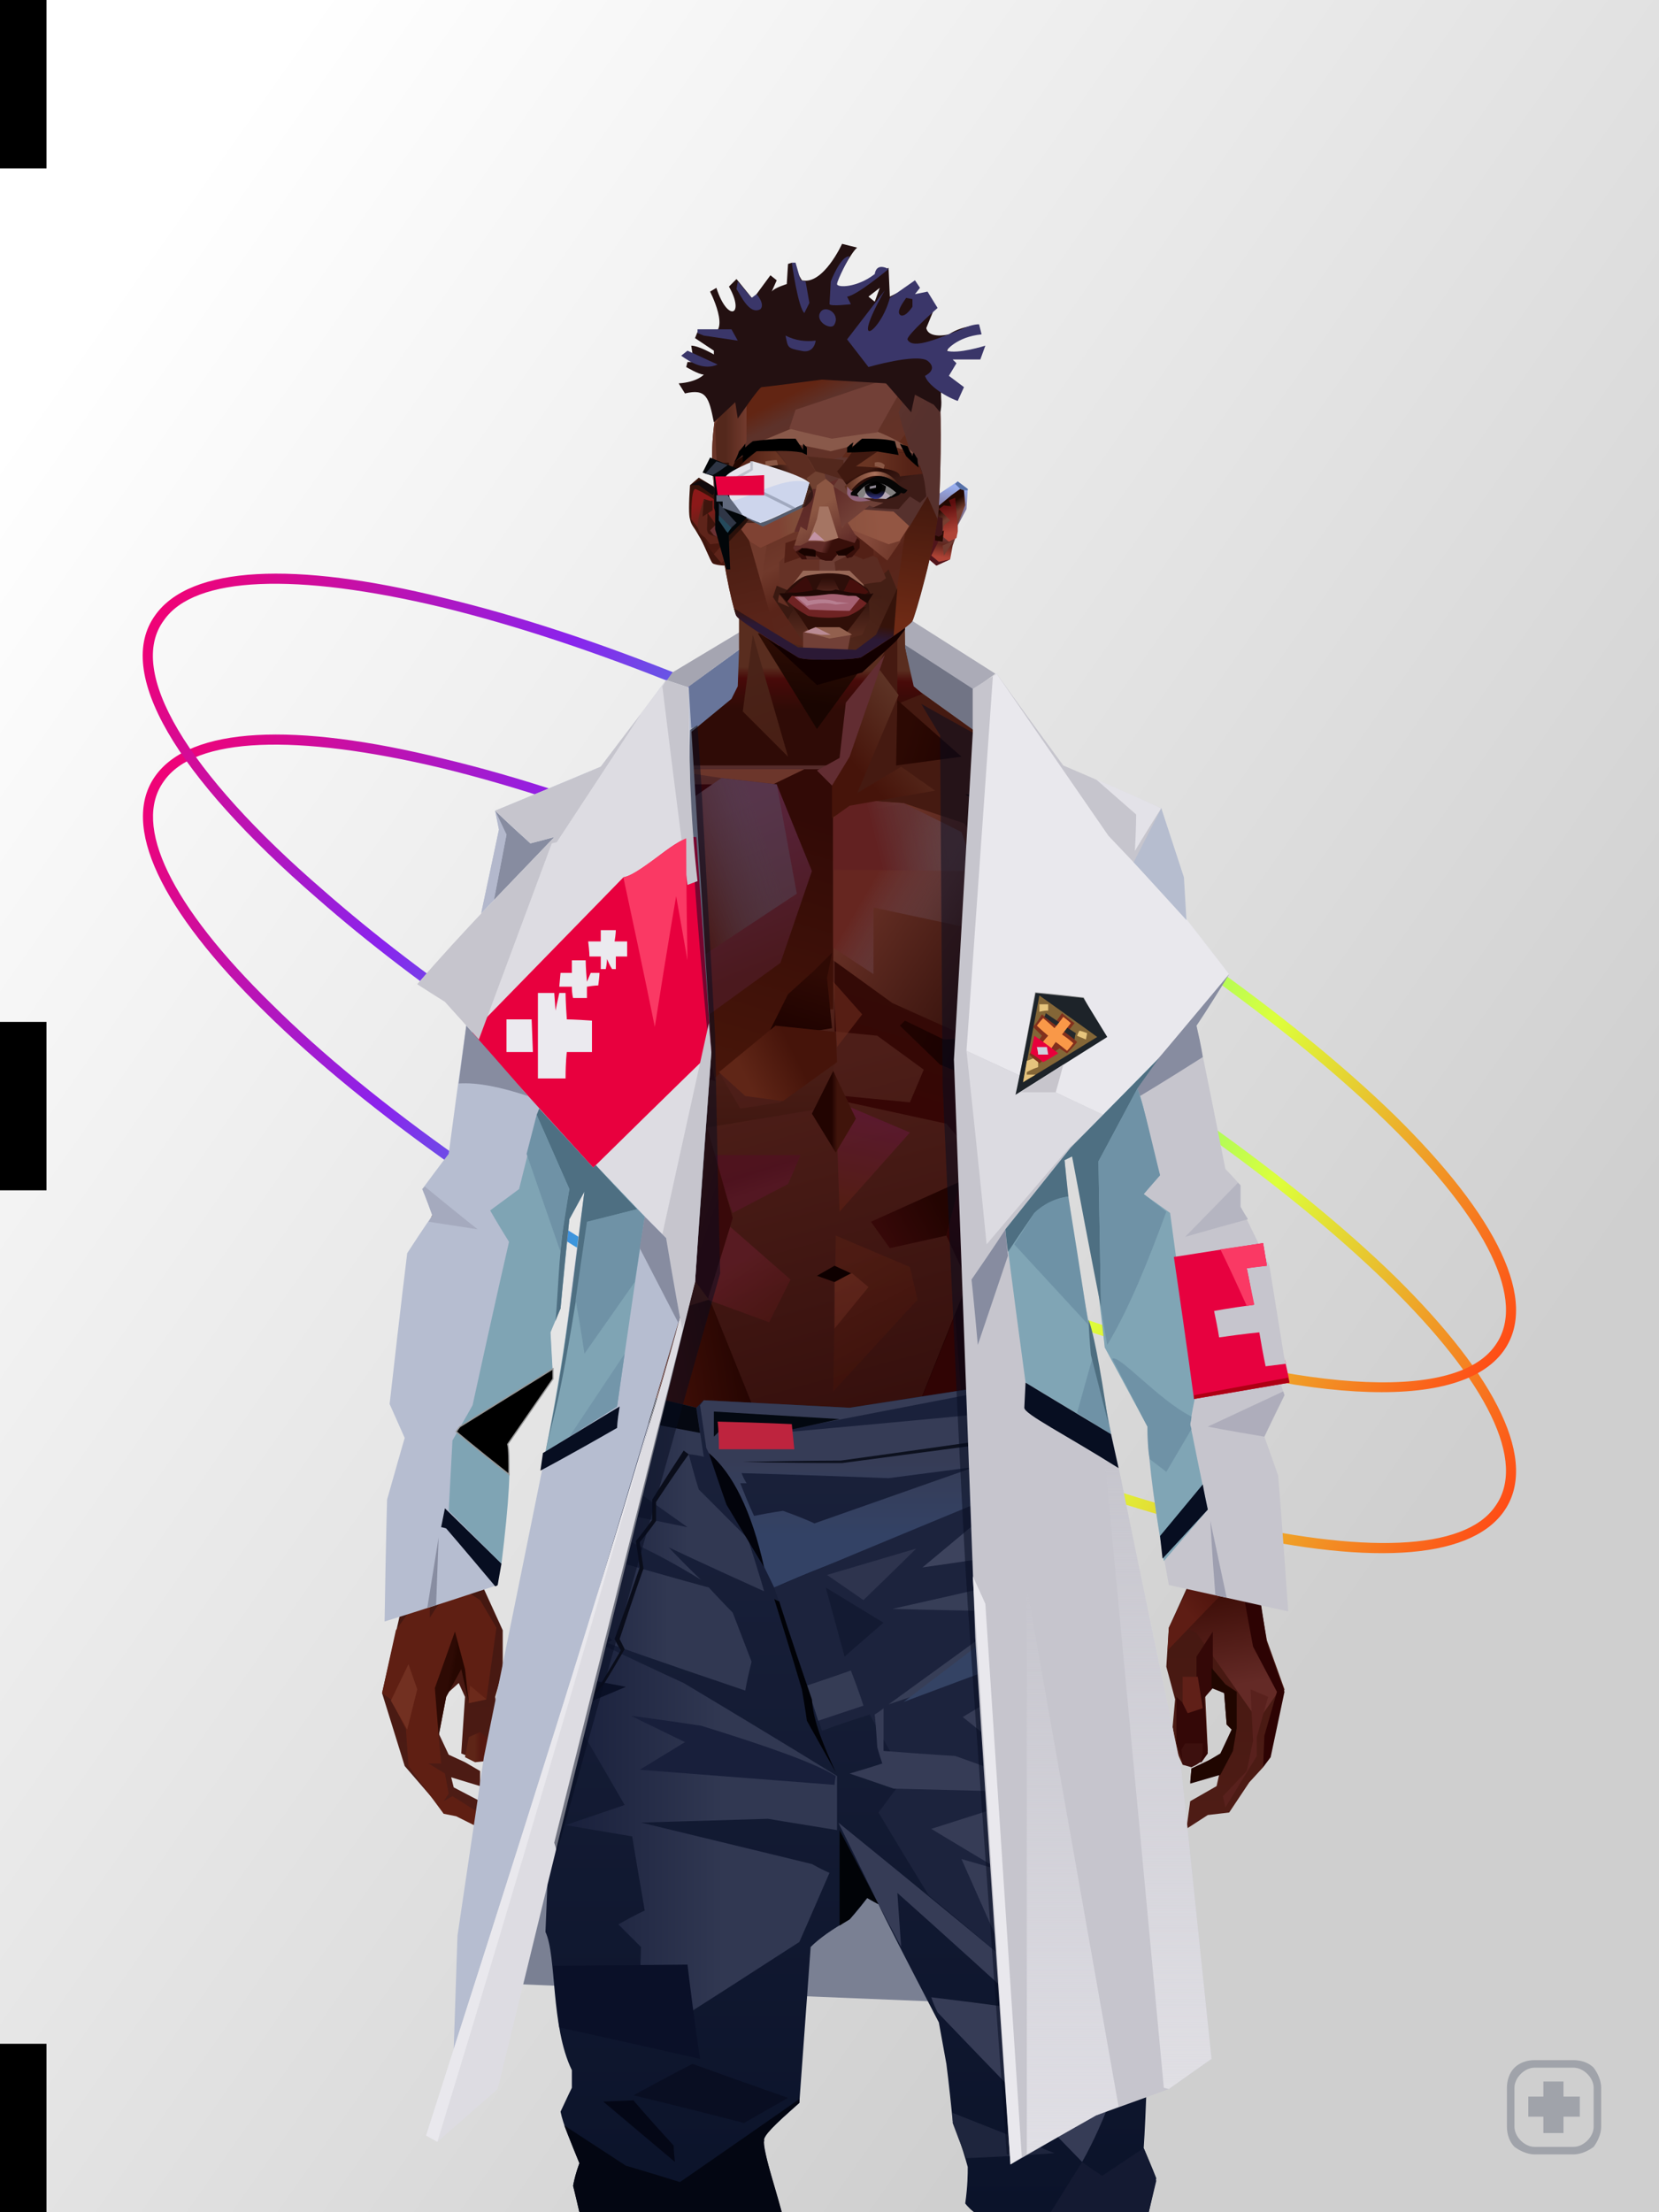 <?xml version="1.0" encoding="UTF-8"?>
<svg width="1320px" height="1760px" viewBox="0 0 1320 1760" version="1.1" xmlns="http://www.w3.org/2000/svg" xmlns:xlink="http://www.w3.org/1999/xlink">
<rect x="0" y="0" width="1320" height="1760" fill="#808080" stroke="none"/>
<defs >
<linearGradient x1="10%" y1="9%" x2="81%" y2="74%" id="id-bg-8-Artboard-0">
<stop stop-color="#ffffff" offset="0%">
</stop >
<stop stop-color="#cfcfcf" offset="100%">
</stop >
</linearGradient >
<linearGradient x1="0%" y1="50%" x2="100%" y2="50%" id="id-bg-8-Artboard-1">
<stop stop-color="#f10275" offset="0%">
</stop >
<stop stop-color="#8a23ed" offset="24%">
</stop >
<stop stop-color="#00edcf" offset="51%">
</stop >
<stop stop-color="#ddff3b" offset="76%">
</stop >
<stop stop-color="#ff4c16" offset="100%">
</stop >
</linearGradient >
</defs >
<g stroke="none" stroke-width="1" fill="none" id="id-bg-8-Artboard-2" fill-rule="evenodd">
<g id="id-bg-8-Artboard-3">
<g id="id-bg-8-Artboard-4">
<g id="id-bg-8-Artboard-5">
<rect fill="url(#id-bg-8-Artboard-0)" width="1320" height="1760" x="0" y="0" id="id-bg-8-Artboard-6">
</rect >
<g transform="translate(54,314)" fill="url(#id-bg-8-Artboard-1)" id="id-bg-8-Artboard-7" fill-rule="nonzero">
<path d="M 596 769 C 432 778 280 770 169 745 C 56 720 -7 680 -4 632 C -1 584 67 537 183 499 C 299 460 453 433 616 423 C 780 414 932 423 1043 447 C 1156 472 1219 512 1216 560 C 1213 608 1145 655 1028 694 C 913 732 759 759 596 769 Z M 595 761 C 758 751 911 724 1026 686 C 1139 648 1206 603 1208 560 C 1211 517 1151 479 1041 455 C 931 431 780 422 617 431 C 454 441 301 468 186 506 C 73 544 6 589 4 632 C 1 675 61 713 171 737 C 281 762 432 770 595 761 Z" transform="translate(606,596) rotate(-328) translate(-606,-596)" id="id-bg-8-Artboard-8">
</path >
<path d="M 596 641 C 459 649 329 644 225 627 C 78 604 -8 560 -4 504 C -1 456 67 409 183 371 C 299 332 453 305 616 295 C 780 286 932 295 1043 319 C 1156 344 1219 384 1216 432 C 1212 494 1098 555 918 596 C 822 618 711 634 596 641 Z M 595 633 C 710 626 820 610 916 588 C 1093 548 1205 488 1208 432 C 1211 389 1151 351 1041 327 C 931 303 780 294 617 303 C 454 313 301 340 186 378 C 73 416 6 461 4 504 C 0 554 83 597 226 619 C 330 636 459 641 595 633 Z" transform="translate(606,468) rotate(-328) translate(-606,-468)" id="id-bg-8-Artboard-8">
</path >
</g >
</g >
</g >
<rect fill="#000000" width="37" height="134" x="0" y="0" id="id-bg-8-Artboard-6">
</rect >
<rect fill="#000000" width="37" height="134" x="0" y="813" id="id-bg-8-Artboard-6">
</rect >
<rect fill="#000000" width="37" height="134" x="0" y="1626" id="id-bg-8-Artboard-6">
</rect >
</g >
</g >
<defs >
</defs >
<g transform="translate(399,486)" id="id-male-4_nurse_jacket_back-0">
<path d="M 409 1109 C 136 1098 0 1092 0 1092 C 99 427 149 95 149 95 C 169 83 179 78 179 78 C 282 71 333 67 333 67 L 379 100 C 399 773 409 1109 409 1109 Z" fill="#7a8093" id="id-male-4_nurse_jacket_back-1">
</path >
<path d="M 150 94 C 149 72 149 60 149 60 C 176 41 189 31 189 31 C 274 23 317 19 317 19 C 318 36 323 52 330 67 L 179 78 C 160 89 150 94 150 94 Z" fill="#657195" id="id-male-4_nurse_jacket_back-2">
</path >
<polygon points="198 77 189 31 149 60 149 94" fill="#68759a" id="id-male-4_nurse_jacket_back-3">
</polygon >
<path d="M 189 31 C 191 21 191 16 191 16 L 136 49 L 131 56 L 148 61 C 175 41 189 31 189 31 Z" fill="#a5a5b1" id="id-male-4_nurse_jacket_back-4">
</path >
<path d="M 189 31 C 191 21 191 16 191 16 L 321 0 L 317 19 L 189 31 Z" fill="#d8d8d8" id="id-male-4_nurse_jacket_back-5">
</path >
<path d="M 375 63 C 337 38 318 25 318 25 C 316 14 316 9 316 9 L 319 3 L 393 50 L 375 63 Z" fill="#ababb7" id="id-male-4_nurse_jacket_back-6">
</path >
<path d="M 334 74 L 330 67 C 323 53 319 39 318 25 L 375 62 L 375 97 L 334 74 Z" fill="#717485" id="id-male-4_nurse_jacket_back-7">
</path >
</g >
<defs >
<linearGradient x1="50%" y1="6%" x2="50%" y2="100%" id="id-male-6.6_base_4-0">
<stop stop-color="#6f4a3f" offset="0%">
</stop >
<stop stop-color="#45191d" offset="8%">
</stop >
<stop stop-color="#54241c" offset="20%">
</stop >
<stop stop-color="#35100a" offset="34%">
</stop >
<stop stop-color="#4c1b14" offset="71%">
</stop >
<stop stop-color="#602521" offset="100%">
</stop >
</linearGradient >
<linearGradient x1="50%" y1="-10%" x2="50%" y2="84%" id="id-male-6.6_base_4-1">
<stop stop-color="#270702" offset="0%">
</stop >
<stop stop-color="#4d190d" offset="49%">
</stop >
<stop stop-color="#48150a" offset="100%">
</stop >
</linearGradient >
<linearGradient x1="57%" y1="50%" x2="47%" y2="56%" id="id-male-6.6_base_4-2">
<stop stop-color="#290805" offset="0%">
</stop >
<stop stop-color="#2c0303" offset="100%">
</stop >
</linearGradient >
<linearGradient x1="45%" y1="35%" x2="55%" y2="47%" id="id-male-6.6_base_4-3">
<stop stop-color="#4b1b14" offset="0%">
</stop >
<stop stop-color="#2d0303" offset="100%">
</stop >
</linearGradient >
<linearGradient x1="54%" y1="31%" x2="47%" y2="81%" id="id-male-6.6_base_4-4">
<stop stop-color="#451a11" offset="0%">
</stop >
<stop stop-color="#320d07" offset="19%">
</stop >
<stop stop-color="#370404" offset="71%">
</stop >
<stop stop-color="#340505" offset="81%">
</stop >
<stop stop-color="#220000" offset="100%">
</stop >
</linearGradient >
<linearGradient x1="43%" y1="38%" x2="54%" y2="44%" id="id-male-6.6_base_4-5">
<stop stop-color="#2e0a04" offset="0%">
</stop >
<stop stop-color="#270701" offset="100%">
</stop >
</linearGradient >
<linearGradient x1="46%" y1="8%" x2="58%" y2="82%" id="id-male-6.6_base_4-6">
<stop stop-color="#4d1e18" offset="0%">
</stop >
<stop stop-color="#36100d" offset="100%">
</stop >
</linearGradient >
<linearGradient x1="50%" y1="41%" x2="49%" y2="66%" id="id-male-6.6_base_4-7">
<stop stop-color="#592d1f" offset="0%">
</stop >
<stop stop-color="#480a09" offset="27%">
</stop >
<stop stop-color="#2f0b06" offset="100%">
</stop >
</linearGradient >
<linearGradient x1="63%" y1="4%" x2="25%" y2="77%" id="id-male-6.6_base_4-8">
<stop stop-color="#5a1821" offset="0%">
</stop >
<stop stop-color="#63271a" offset="55%">
</stop >
<stop stop-color="#3f1007" offset="100%">
</stop >
</linearGradient >
<linearGradient x1="50%" y1="23%" x2="41%" y2="77%" id="id-male-6.6_base_4-9">
<stop stop-color="#2c0c04" offset="0%">
</stop >
<stop stop-color="#190501" offset="100%">
</stop >
</linearGradient >
<linearGradient x1="47%" y1="22%" x2="55%" y2="89%" id="id-male-6.6_base_4-10">
<stop stop-color="#4a2318" offset="0%">
</stop >
<stop stop-color="#481f15" offset="100%">
</stop >
</linearGradient >
<linearGradient x1="86%" y1="87%" x2="12%" y2="66%" id="id-male-6.6_base_4-11">
<stop stop-color="#220401" offset="0%">
</stop >
<stop stop-color="#2c0903" offset="100%">
</stop >
</linearGradient >
<linearGradient x1="71%" y1="11%" x2="50%" y2="100%" id="id-male-6.6_base_4-12">
<stop stop-color="#320a06" offset="0%">
</stop >
<stop stop-color="#48160a" offset="100%">
</stop >
</linearGradient >
<linearGradient x1="66%" y1="46%" x2="56%" y2="43%" id="id-male-6.6_base_4-13">
<stop stop-color="#1a0002" offset="0%">
</stop >
<stop stop-color="#140000" offset="100%">
</stop >
</linearGradient >
<linearGradient x1="100%" y1="41%" x2="50%" y2="63%" id="id-male-6.6_base_4-14">
<stop stop-color="#130000" offset="0%">
</stop >
<stop stop-color="#120000" offset="100%">
</stop >
</linearGradient >
<linearGradient x1="69%" y1="20%" x2="50%" y2="100%" id="id-male-6.6_base_4-15">
<stop stop-color="#2f0a04" offset="0%">
</stop >
<stop stop-color="#1e0200" offset="100%">
</stop >
</linearGradient >
<linearGradient x1="36%" y1="20%" x2="57%" y2="81%" id="id-male-6.6_base_4-16">
<stop stop-color="#59243c" offset="0%">
</stop >
<stop stop-color="#4b191e" offset="100%">
</stop >
</linearGradient >
<linearGradient x1="46%" y1="67%" x2="92%" y2="50%" id="id-male-6.6_base_4-17">
<stop stop-color="#47120e" offset="0%">
</stop >
<stop stop-color="#525767" offset="100%" stop-opacity="0.348">
</stop >
</linearGradient >
<linearGradient x1="17%" y1="24%" x2="78%" y2="69%" id="id-male-6.6_base_4-18">
<stop stop-color="#6c3328" offset="0%">
</stop >
<stop stop-color="#3a140e" offset="100%">
</stop >
</linearGradient >
<linearGradient x1="26%" y1="42%" x2="80%" y2="75%" id="id-male-6.6_base_4-19">
<stop stop-color="#662620" offset="0%">
</stop >
<stop stop-color="#6d6172" offset="100%" stop-opacity="0.068">
</stop >
</linearGradient >
<linearGradient x1="29%" y1="56%" x2="77%" y2="50%" id="id-male-6.6_base_4-20">
<stop stop-color="#622121" offset="0%">
</stop >
<stop stop-color="#61474d" offset="100%" stop-opacity="0.449">
</stop >
</linearGradient >
<linearGradient x1="74%" y1="24%" x2="34%" y2="74%" id="id-male-6.6_base_4-21">
<stop stop-color="#5d3325" offset="0%">
</stop >
<stop stop-color="#46140a" offset="100%">
</stop >
</linearGradient >
<linearGradient x1="66%" y1="100%" x2="40%" y2="0%" id="id-male-6.6_base_4-22">
<stop stop-color="#3b0710" offset="0%">
</stop >
<stop stop-color="#70253e" offset="45%">
</stop >
<stop stop-color="#45130b" offset="100%">
</stop >
</linearGradient >
<linearGradient x1="52%" y1="13%" x2="59%" y2="75%" id="id-male-6.6_base_4-23">
<stop stop-color="#3f0f09" offset="0%">
</stop >
<stop stop-color="#642a26" offset="100%">
</stop >
</linearGradient >
<linearGradient x1="28%" y1="76%" x2="73%" y2="20%" id="id-male-6.6_base_4-24">
<stop stop-color="#5e1d14" offset="0%">
</stop >
<stop stop-color="#470f09" offset="67%">
</stop >
<stop stop-color="#45130d" offset="100%">
</stop >
</linearGradient >
<linearGradient x1="66%" y1="59%" x2="24%" y2="66%" id="id-male-6.6_base_4-25">
<stop stop-color="#230401" offset="0%">
</stop >
<stop stop-color="#400f07" offset="100%">
</stop >
</linearGradient >
<linearGradient x1="41%" y1="11%" x2="61%" y2="81%" id="id-male-6.6_base_4-26">
<stop stop-color="#541e13" offset="0%">
</stop >
<stop stop-color="#43130b" offset="100%">
</stop >
</linearGradient >
<linearGradient x1="19%" y1="58%" x2="66%" y2="43%" id="id-male-6.6_base_4-27">
<stop stop-color="#602617" offset="0%">
</stop >
<stop stop-color="#46140a" offset="100%">
</stop >
</linearGradient >
<linearGradient x1="73%" y1="50%" x2="30%" y2="53%" id="id-male-6.6_base_4-28">
<stop stop-color="#591531" offset="0%">
</stop >
<stop stop-color="#853542" offset="100%">
</stop >
</linearGradient >
<linearGradient x1="31%" y1="0%" x2="50%" y2="100%" id="id-male-6.6_base_4-29">
<stop stop-color="#6a2c21" offset="0%">
</stop >
<stop stop-color="#61261c" offset="100%">
</stop >
</linearGradient >
<linearGradient x1="29%" y1="43%" x2="65%" y2="100%" id="id-male-6.6_base_4-30">
<stop stop-color="#5f1c26" offset="0%">
</stop >
<stop stop-color="#4e1715" offset="100%">
</stop >
</linearGradient >
<linearGradient x1="13%" y1="78%" x2="84%" y2="50%" id="id-male-6.6_base_4-31">
<stop stop-color="#360808" offset="0%">
</stop >
<stop stop-color="#230401" offset="100%">
</stop >
</linearGradient >
<linearGradient x1="50%" y1="0%" x2="36%" y2="100%" id="id-male-6.6_base_4-32">
<stop stop-color="#61173b" offset="0%">
</stop >
<stop stop-color="#581f13" offset="100%">
</stop >
</linearGradient >
<linearGradient x1="50%" y1="28%" x2="64%" y2="55%" id="id-male-6.6_base_4-33">
<stop stop-color="#501021" offset="0%">
</stop >
<stop stop-color="#571626" offset="100%">
</stop >
</linearGradient >
<linearGradient x1="40%" y1="55%" x2="62%" y2="71%" id="id-male-6.6_base_4-34">
<stop stop-color="#421209" offset="0%">
</stop >
<stop stop-color="#39090a" offset="100%">
</stop >
</linearGradient >
<linearGradient x1="9%" y1="37%" x2="88%" y2="55%" id="id-male-6.6_base_4-35">
<stop stop-color="#1f0301" offset="0%">
</stop >
<stop stop-color="#150000" offset="100%">
</stop >
</linearGradient >
<linearGradient x1="62%" y1="19%" x2="50%" y2="100%" id="id-male-6.6_base_4-36">
<stop stop-color="#47140a" offset="0%">
</stop >
<stop stop-color="#220301" offset="100%">
</stop >
</linearGradient >
<linearGradient x1="45%" y1="18%" x2="51%" y2="67%" id="id-male-6.6_base_4-37">
<stop stop-color="#6c2e20" offset="0%">
</stop >
<stop stop-color="#46140a" offset="100%">
</stop >
</linearGradient >
<linearGradient x1="50%" y1="0%" x2="50%" y2="100%" id="id-male-6.6_base_4-38">
<stop stop-color="#6a2b1e" offset="0%">
</stop >
<stop stop-color="#45130a" offset="100%">
</stop >
</linearGradient >
<linearGradient x1="45%" y1="50%" x2="58%" y2="50%" id="id-male-6.6_base_4-39">
<stop stop-color="#220401" offset="0%">
</stop >
<stop stop-color="#40140b" offset="100%">
</stop >
</linearGradient >
<linearGradient x1="33%" y1="74%" x2="77%" y2="42%" id="id-male-6.6_base_4-40">
<stop stop-color="#43140c" offset="0%">
</stop >
<stop stop-color="#551e11" offset="100%">
</stop >
</linearGradient >
<linearGradient x1="63%" y1="59%" x2="38%" y2="59%" id="id-male-6.6_base_4-41">
<stop stop-color="#551810" offset="0%">
</stop >
<stop stop-color="#5e2517" offset="100%">
</stop >
</linearGradient >
<linearGradient x1="50%" y1="0%" x2="50%" y2="100%" id="id-male-6.6_base_4-42">
<stop stop-color="#512418" offset="0%">
</stop >
<stop stop-color="#3f0f0d" offset="100%">
</stop >
</linearGradient >
<linearGradient x1="47%" y1="47%" x2="53%" y2="50%" id="id-male-6.6_base_4-43">
<stop stop-color="#5b291f" offset="0%">
</stop >
<stop stop-color="#42120d" offset="100%">
</stop >
</linearGradient >
<linearGradient x1="50%" y1="0%" x2="50%" y2="100%" id="id-male-6.6_base_4-44">
<stop stop-color="#350b08" offset="0%">
</stop >
<stop stop-color="#320706" offset="100%">
</stop >
</linearGradient >
<linearGradient x1="50%" y1="0%" x2="50%" y2="100%" id="id-male-6.6_base_4-45">
<stop stop-color="#732a2a" offset="0%">
</stop >
<stop stop-color="#482115" offset="100%">
</stop >
</linearGradient >
<linearGradient x1="0%" y1="55%" x2="100%" y2="55%" id="id-male-6.6_base_4-46">
<stop stop-color="#4e1513" offset="0%">
</stop >
<stop stop-color="#2e0705" offset="100%">
</stop >
</linearGradient >
<linearGradient x1="50%" y1="0%" x2="50%" y2="100%" id="id-male-6.6_base_4-47">
<stop stop-color="#5f251c" offset="0%">
</stop >
<stop stop-color="#3e0d0a" offset="100%">
</stop >
</linearGradient >
<linearGradient x1="49%" y1="20%" x2="52%" y2="96%" id="id-male-6.6_base_4-48">
<stop stop-color="#441410" offset="0%">
</stop >
<stop stop-color="#3a0f0b" offset="100%">
</stop >
</linearGradient >
<linearGradient x1="33%" y1="47%" x2="59%" y2="56%" id="id-male-6.6_base_4-49">
<stop stop-color="#3f150c" offset="0%">
</stop >
<stop stop-color="#2b0605" offset="100%">
</stop >
</linearGradient >
</defs >
<g transform="translate(304,473)" id="id-male-6.6_base_4-50">
<polygon points="174 662 139 824 137 906 146 1082 171 1154 176 1211 174 1230 175 1284 287 1284 284 1265 308 1195 306 1124 345 952 343 912 353 879 362 881 371 877 383 904 391 970 434 1079 457 1202 475 1252 475 1284 596 1284 600 1225 591 1146 609 1103 612 997 596 842 545 671 539 640 528 606 531 569 509 498 522 403 539 360 539 348 563 464 576 498 585 574 637 704 646 760 646 778 626 822 624 853 631 879 629 901 632 920 637 931 647 931 657 920 655 877 659 867 670 874 672 899 676 903 667 923 644 934 643 945 666 939 664 948 643 960 640 982 657 971 674 969 690 945 701 933 704 926 707 923 713 892 718 871 704 832 696 786 703 768 693 725 693 521 652 425 629 282 626 203 612 175 567 156 548 141 530 139 479 114 422 73 416 42 415 1 285 0 284 73 279 83 242 114 196 137 171 139 155 156 108 175 91 228 91 287 68 431 30 516 23 602 28 725 16 764 21 782 0 874 18 932 49 968 59 970 83 982 83 965 78 960 57 949 55 941 78 948 78 936 66 929 53 923 45 906 51 875 61 866 66 877 63 922 75 927 86 925 93 899 90 877 96 856 96 824 75 778 77 738 108 637 139 562 142 495 159 458 180 358 199 403 203 461 211 504 188 564 191 608" fill="url(#id-male-6.6_base_4-0)" id="id-male-6.6_base_4-51">
</polygon >
<polygon points="91 287 68 431 30 516 23 602 72 688 117 614 98 452 109 469 123 336 102 372 109 294 88 309 109 285" fill="url(#id-male-6.6_base_4-1)" id="id-male-6.6_base_4-51">
</polygon >
<polygon points="383 906 391 972 434 1081 457 1204 475 1254 475 1287 596 1287 600 1226 591 1148 609 1105 612 999 602 904 584 908 584 846 535 683 456 705 382 878" fill="url(#id-male-6.6_base_4-2)" id="id-male-6.6_base_4-51">
</polygon >
<polygon points="137 907 146 1083 171 1156 176 1212 174 1232 175 1286 175 1287 287 1287 284 1266 308 1197 306 1126 345 954 343 923 293 814 263 724 247 711" fill="url(#id-male-6.6_base_4-3)" id="id-male-6.6_base_4-51">
</polygon >
<polygon points="545 671 539 639 528 606 531 569 509 498 522 403 539 359 539 348 563 463 576 498 601 538 660 489 688 527 652 425 629 281 626 203 612 175 568 155 548 140 530 139 479 114 422 73 416 42 415 1 360 1 360 713 462 722" fill="url(#id-male-6.6_base_4-4)" id="id-male-6.6_base_4-51">
</polygon >
<polygon points="83 984 59 972 49 970 21 932 19 903 7 879 0 874 11 824 38 786 38 814 56 786 78 800 91 822 83 879 69 882 63 855 51 877 45 908 47 930 37 930 50 938 53 954 49 960 56 956 83 973" fill="#5f1f13" id="id-male-6.6_base_4-56">
</polygon >
<polygon points="66 855 69 882 63 855 51 877 45 908 42 870 58 825" fill="url(#id-male-6.6_base_4-5)" id="id-male-6.6_base_4-56">
</polygon >
<polygon points="83 879 69 882 70 868" fill="#6c2a1b" id="id-male-6.6_base_4-56">
</polygon >
<polygon points="481 376 513 349 558 291 522 368" fill="#410721" id="id-male-6.6_base_4-59">
</polygon >
<polygon points="313 697 260 560 246 448 259 424 355 408 361 366 317 404 285 409 267 378 313 343 394 351 431 378 420 404 368 399 371 404 449 421 466 441 449 510 466 547 406 697 358 717" fill="url(#id-male-6.6_base_4-6)" id="id-male-6.6_base_4-60">
</polygon >
<polygon points="410 87 430 79 423 73 416 42 416 4 284 6 284 45 283 73 278 83 244 111 195 136 366 136 390 67 410 23" fill="url(#id-male-6.6_base_4-7)" id="id-male-6.6_base_4-61">
</polygon >
<polygon points="182 180 133 231 97 289 97 231 113 182 165 159" fill="url(#id-male-6.6_base_4-8)" id="id-male-6.6_base_4-62">
</polygon >
<polygon points="346 107 384 55 409 31 414 23 299 31" fill="url(#id-male-6.6_base_4-9)" id="id-male-6.6_base_4-63">
</polygon >
<polygon points="287 93 295 32 323 129" fill="url(#id-male-6.6_base_4-10)" id="id-male-6.6_base_4-64">
</polygon >
<polygon points="336 139 314 151 270 146 224 139" fill="#6c362b" id="id-male-6.6_base_4-65">
</polygon >
<polygon points="410 84 409 136 461 129" fill="url(#id-male-6.6_base_4-11)" id="id-male-6.6_base_4-66">
</polygon >
<polygon points="173 246 167 286 191 351 263 386 328 330 359 330 359 152 348 139 336 139 309 152" fill="url(#id-male-6.6_base_4-12)" id="id-male-6.6_base_4-67">
</polygon >
<polygon points="464 159 516 190 500 159" fill="url(#id-male-6.6_base_4-13)" id="id-male-6.6_base_4-68">
</polygon >
<polygon points="302 31 346 72 382 62 409 37 416 28 416 13" fill="url(#id-male-6.6_base_4-14)" id="id-male-6.6_base_4-69">
</polygon >
<polygon points="263 151 191 202 219 151" fill="#31050c" id="id-male-6.6_base_4-70">
</polygon >
<polygon points="154 206 170 170 122 188" fill="#894752" id="id-male-6.6_base_4-71">
</polygon >
<polygon points="358 285 344 299 323 318 305 354 358 345 354 305" fill="url(#id-male-6.6_base_4-15)" id="id-male-6.6_base_4-72">
</polygon >
<polygon points="260 361 265 387 203 371 191 347" fill="#380b07" id="id-male-6.6_base_4-73">
</polygon >
<polygon points="198 362 181 359 167 284" fill="#1d0100" id="id-male-6.6_base_4-74">
</polygon >
<polygon points="477 341 477 335 488 326 496 325 509 338 496 348 485 354" fill="#130000" id="id-male-6.6_base_4-75">
</polygon >
<polygon points="314 151 342 220 317 293 237 351 209 318 172 251 185 205 270 146" fill="url(#id-male-6.6_base_4-16)" id="id-male-6.6_base_4-76">
</polygon >
<polygon points="314 151 330 238 209 318 172 251 185 205 270 146" fill="url(#id-male-6.6_base_4-17)" id="id-male-6.6_base_4-76">
</polygon >
<polygon points="211 335 223 322 242 327 244 332 235 353 213 349" fill="#190001" id="id-male-6.6_base_4-78">
</polygon >
<polygon points="224 339 226 342 226 345 222 349 235 350 242 333 230 338 227 335" fill="#210a0f" id="id-male-6.6_base_4-79">
</polygon >
<polygon points="488 343 491 347 486 351 479 338 489 327 495 327 493 336" fill="#1f0405" id="id-male-6.6_base_4-80">
</polygon >
<polygon points="485 339 488 343 493 337" fill="#310c07" id="id-male-6.6_base_4-81">
</polygon >
<polygon points="359 162 359 291 406 325 455 347 529 267 463 182 415 166" fill="url(#id-male-6.6_base_4-18)" id="id-male-6.6_base_4-82">
</polygon >
<polygon points="359 178 359 281 391 302 391 249 489 270 461 189 415 166" fill="url(#id-male-6.6_base_4-19)" id="id-male-6.6_base_4-82">
</polygon >
<polygon points="359 178 359 219 472 220 461 189 415 166 371 163" fill="url(#id-male-6.6_base_4-20)" id="id-male-6.6_base_4-82">
</polygon >
<polygon points="358 178 372 168 440 156 413 137 378 158 411 80 396 60 358 146" fill="url(#id-male-6.6_base_4-21)" id="id-male-6.6_base_4-85">
</polygon >
<polygon points="346 140 358 152 372 129 400 48 369 86 364 130" fill="#622d32" id="id-male-6.6_base_4-86">
</polygon >
<polygon points="591 281 601 226 559 159 514 159 523 138 499 156 571 263" fill="url(#id-male-6.6_base_4-22)" id="id-male-6.6_base_4-87">
</polygon >
<polygon points="609 298 626 332 629 285 627 227 614 207 617 251" fill="#421d30" id="id-male-6.6_base_4-88">
</polygon >
<polygon points="554 159 567 157 612 177 614 192 579 175 603 207 601 226" fill="#420a1f" id="id-male-6.6_base_4-89">
</polygon >
<polygon points="641 823 648 826 697 896 713 873 682 781" fill="url(#id-male-6.6_base_4-23)" id="id-male-6.6_base_4-90">
</polygon >
<polygon points="625 840 700 762 688 738 679 784 648 776 626 822" fill="url(#id-male-6.6_base_4-24)" id="id-male-6.6_base_4-90">
</polygon >
<polygon points="648 862 648 845 661 825 661 870 654 878 657 922 652 929 637 929 632 914 632 893 632 877 644 888" fill="#340807" id="id-male-6.6_base_4-92">
</polygon >
<polygon points="554 375 577 333 607 451 594 508 568 462" fill="#441208" id="id-male-6.6_base_4-93">
</polygon >
<polygon points="623 326 643 425 633 431 693 523 652 427 636 326 625 315" fill="#5a1935" id="id-male-6.6_base_4-94">
</polygon >
<polygon points="628 274 638 339 623 314" fill="#2a0303" id="id-male-6.6_base_4-95">
</polygon >
<polygon points="693 523 695 567 685 525 618 416 633 431" fill="#150000" id="id-male-6.6_base_4-96">
</polygon >
<polygon points="640 463 599 539 601 571 634 655 646 703 650 754 658 640 660 491" fill="#43150c" id="id-male-6.6_base_4-97">
</polygon >
<polygon points="610 531 648 646 652 546 638 479" fill="#571f15" id="id-male-6.6_base_4-97">
</polygon >
<polygon points="693 748 677 730 677 700 660 491 685 525 691 552 684 727" fill="#210200" id="id-male-6.6_base_4-99">
</polygon >
<polygon points="691 746 703 768 693 727 695 567 691 551 683 727" fill="#722345" id="id-male-6.6_base_4-100">
</polygon >
<polygon points="260 559 310 683 355 716 263 713 238 685 195 582" fill="url(#id-male-6.6_base_4-25)" id="id-male-6.6_base_4-101">
</polygon >
<polygon points="637 931 636 919 639 914 653 914 653 922 651 929 648 931 644 933" fill="#3d100e" id="id-male-6.6_base_4-102">
</polygon >
<polygon points="637 861 637 882 641 890 653 886 649 861" fill="#602018" id="id-male-6.6_base_4-103">
</polygon >
<polygon points="691 871 693 912 688 936 669 956 671 965 696 924 696 909 705 877" fill="#59211d" id="id-male-6.6_base_4-104">
</polygon >
<polygon points="703 768 684 788 693 837 712 873 702 908 701 933 707 925 718 873 704 834 697 788" fill="#2d0303" id="id-male-6.6_base_4-105">
</polygon >
<polygon points="667 939 643 946 644 934 657 928 667 922 676 903 672 899 670 874 660 870 660 854 671 867 680 873 680 902 677 920" fill="#200600" id="id-male-6.6_base_4-106">
</polygon >
<polygon points="361 510 359 634 426 561 420 535" fill="url(#id-male-6.6_base_4-26)" opacity="0.626" id="id-male-6.6_base_4-107">
</polygon >
<polygon points="319 403 289 399 268 380 313 343 361 348 362 372" fill="url(#id-male-6.6_base_4-27)" id="id-male-6.6_base_4-108">
</polygon >
<polygon points="171 141 168 151 180 151 204 139 196 138" fill="url(#id-male-6.6_base_4-28)" id="id-male-6.6_base_4-109">
</polygon >
<polygon points="359 308 362 360 382 334" fill="#6a2c1e" opacity="0.625" id="id-male-6.6_base_4-110">
</polygon >
<polygon points="360 546 360 584 387 551 374 540" fill="url(#id-male-6.6_base_4-29)" opacity="0.626" id="id-male-6.6_base_4-111">
</polygon >
<polygon points="346 542 360 547 373 540 360 534" fill="#0e0000" id="id-male-6.6_base_4-112">
</polygon >
<polygon points="325 545 277 503 259 561 308 579" fill="url(#id-male-6.6_base_4-30)" opacity="0.758" id="id-male-6.6_base_4-113">
</polygon >
<polygon points="389 499 460 467 449 510 404 520" fill="url(#id-male-6.6_base_4-31)" id="id-male-6.6_base_4-114">
</polygon >
<polygon points="364 491 361 403 420 428" fill="url(#id-male-6.6_base_4-32)" opacity="0.758" id="id-male-6.6_base_4-115">
</polygon >
<polygon points="262 446 333 446 323 469 279 492" fill="url(#id-male-6.6_base_4-33)" opacity="0.758" id="id-male-6.6_base_4-116">
</polygon >
<polygon points="259 425 279 496 259 561 236 528 213 443 227 425 243 447" fill="url(#id-male-6.6_base_4-34)" id="id-male-6.6_base_4-117">
</polygon >
<polygon points="412 343 444 374 466 383 499 351 447 354 416 339" fill="url(#id-male-6.6_base_4-35)" id="id-male-6.6_base_4-118">
</polygon >
<polygon points="164 252 163 278 128 284" fill="#170000" id="id-male-6.6_base_4-119">
</polygon >
<polygon points="58 478 88 441 88 416 69 430 66 456" fill="url(#id-male-6.6_base_4-36)" id="id-male-6.6_base_4-120">
</polygon >
<polygon points="76 684 69 634 61 517 89 474 111 569" fill="url(#id-male-6.6_base_4-37)" id="id-male-6.6_base_4-121">
</polygon >
<polygon points="53 489 47 539 69 635 76 684 53 760 40 781 16 766 28 727 23 604 28 544" fill="url(#id-male-6.6_base_4-38)" id="id-male-6.6_base_4-122">
</polygon >
<polygon points="136 452 127 497 153 460 177 340 170 300" fill="#1f0300" id="id-male-6.6_base_4-123">
</polygon >
<polygon points="181 359 159 460 143 497 142 514 123 532 109 514 108 490 127 497 153 460 177 340" fill="#2b0903" id="id-male-6.6_base_4-123">
</polygon >
<polygon points="38 747 28 772 38 788 44 772" fill="#591f14" id="id-male-6.6_base_4-125">
</polygon >
<polygon points="359 379 342 413 361 444 377 417" fill="url(#id-male-6.6_base_4-39)" id="id-male-6.6_base_4-126">
</polygon >
<polygon points="196 581 260 561 229 519" fill="url(#id-male-6.6_base_4-40)" id="id-male-6.6_base_4-127">
</polygon >
<polygon points="74 929 66 925 69 909 78 905 86 912 83 928" fill="url(#id-male-6.6_base_4-41)" id="id-male-6.6_base_4-128">
</polygon >
<polygon points="20 903 7 880 21 851 28 871" fill="#723021" id="id-male-6.6_base_4-129">
</polygon >
<polygon points="218 1123 203 1040 191 913 171 1090 182 1169 230 1208 261 1237 270 1213 234 1175 212 1157 272 1191 281 1169" fill="url(#id-male-6.6_base_4-42)" opacity="0.808" id="id-male-6.6_base_4-130">
</polygon >
<polygon points="182 1207 181 1155 213 1106 236 1166 230 1210" fill="#44120c" id="id-male-6.6_base_4-131">
</polygon >
<polygon points="187 902 211 1137 227 1161 275 1187 299 1137 272 1009 299 918 269 791 211 836" fill="url(#id-male-6.6_base_4-43)" id="id-male-6.6_base_4-132">
</polygon >
<polygon points="288 1079 311 1040 311 942 295 903 264 1019 275 1188 301 1137" fill="url(#id-male-6.6_base_4-44)" id="id-male-6.6_base_4-133">
</polygon >
<polygon points="584 908 604 1008 608 1106 614 998 599 887" fill="#722345" id="id-male-6.6_base_4-134">
</polygon >
<polygon points="430 886 488 1140 535 1115 561 925 566 886 536 816 500 786" fill="url(#id-male-6.6_base_4-45)" opacity="0.792" id="id-male-6.6_base_4-135">
</polygon >
<polygon points="581 921 588 1011 584 1112 576 1162 544 1046 566 886" fill="url(#id-male-6.6_base_4-46)" id="id-male-6.6_base_4-136">
</polygon >
<polygon points="561 1247 518 1200 472 1112 494 931 505 931 594 1188 579 1244" fill="url(#id-male-6.6_base_4-47)" id="id-male-6.6_base_4-137">
</polygon >
<polygon points="531 1221 539 1263 536 1269 516 1287 509 1287 500 1263 513 1199 488 1226 462 1170 472 1101 427 1010 398 877 469 771 518 739 536 818 500 787 433 890 477 1078 534 1212" fill="url(#id-male-6.6_base_4-48)" id="id-male-6.6_base_4-138">
</polygon >
<polygon points="321 1058 284 852 258 721 266 733 371 879 362 883 354 881 343 914 345 954" fill="#3e1009" id="id-male-6.6_base_4-139">
</polygon >
<polygon points="429 1068 424 875 536 705 454 704 380 865 384 906 391 972" fill="#47100b" opacity="0.394" id="id-male-6.6_base_4-140">
</polygon >
<polygon points="175 1262 194 1287 206 1287 225 1226 213 1249 175 1221 174 1232" fill="#210300" id="id-male-6.6_base_4-141">
</polygon >
<polygon points="528 1227 554 1234 569 1169 549 1168" fill="#551e14" id="id-male-6.6_base_4-142">
</polygon >
<polygon points="546 678 545 672 539 641 528 608 531 571 509 500 522 405 539 361 539 350 547 389 542 330 558 289 517 369 528 369 517 411 499 442 509 465 488 531 507 525 522 585 449 724" fill="#1b0000" id="id-male-6.6_base_4-51">
</polygon >
<polygon points="402 722 490 609 522 585 449 723" fill="#401009" id="id-male-6.6_base_4-144">
</polygon >
<polygon points="174 664 139 826 137 907 139 937 238 690 352 886 354 881 362 883 371 879 383 906 471 773 548 712 596 844 545 673 539 641 478 697 449 723 278 705 232 657 188 566 191 610" fill="url(#id-male-6.6_base_4-49)" id="id-male-6.6_base_4-51">
</polygon >
<polygon points="189 616 211 620 190 586 190 609" fill="#1b0000" id="id-male-6.6_base_4-146">
</polygon >
<polygon points="139 836 225 709 167 697 139 826" fill="#1b0000" id="id-male-6.6_base_4-147">
</polygon >
<polygon points="518 734 596 843 547 678" fill="#1b0000" id="id-male-6.6_base_4-148">
</polygon >
<polygon points="415 778 447 726 314 744 329 762" fill="#511911" opacity="0.52" id="id-male-6.6_base_4-51">
</polygon >
<polygon points="411 685 463 666 456 573" fill="#300404" id="id-male-6.6_base_4-150">
</polygon >
</g >
<defs >
<linearGradient x1="53%" y1="5%" x2="47%" y2="91%" id="id-male-6.8_face_4-0">
<stop stop-color="#98aeee" offset="0%">
</stop >
<stop stop-color="#60261d" offset="82%">
</stop >
<stop stop-color="#af4336" offset="100%">
</stop >
</linearGradient >
<linearGradient x1="62%" y1="61%" x2="50%" y2="36%" id="id-male-6.8_face_4-1">
<stop stop-color="#763e30" offset="0%">
</stop >
<stop stop-color="#230801" offset="100%">
</stop >
</linearGradient >
<linearGradient x1="50%" y1="13%" x2="57%" y2="81%" id="id-male-6.8_face_4-2">
<stop stop-color="#5c0d0d" offset="0%">
</stop >
<stop stop-color="#af4336" offset="100%">
</stop >
</linearGradient >
<linearGradient x1="50%" y1="0%" x2="54%" y2="88%" id="id-male-6.8_face_4-3">
<stop stop-color="#341108" offset="0%">
</stop >
<stop stop-color="#4d1910" offset="100%">
</stop >
</linearGradient >
<linearGradient x1="46%" y1="75%" x2="35%" y2="25%" id="id-male-6.8_face_4-4">
<stop stop-color="#5e241a" offset="0%">
</stop >
<stop stop-color="#8c1919" offset="100%">
</stop >
<stop stop-color="#8c1919" offset="100%">
</stop >
</linearGradient >
<linearGradient x1="33%" y1="21%" x2="55%" y2="84%" id="id-male-6.8_face_4-5">
<stop stop-color="#622513" offset="0%">
</stop >
<stop stop-color="#5d322a" offset="10%">
</stop >
<stop stop-color="#673225" offset="53%">
</stop >
<stop stop-color="#70392b" offset="70%">
</stop >
<stop stop-color="#592419" offset="88%">
</stop >
<stop stop-color="#59261b" offset="100%">
</stop >
</linearGradient >
<linearGradient x1="28%" y1="56%" x2="79%" y2="54%" id="id-male-6.8_face_4-6">
<stop stop-color="#7f4233" offset="0%">
</stop >
<stop stop-color="#804d39" offset="16%">
</stop >
<stop stop-color="#935643" offset="100%">
</stop >
</linearGradient >
<linearGradient x1="68%" y1="59%" x2="18%" y2="46%" id="id-male-6.8_face_4-7">
<stop stop-color="#7a4334" offset="0%">
</stop >
<stop stop-color="#230802" offset="100%">
</stop >
</linearGradient >
<linearGradient x1="26%" y1="17%" x2="91%" y2="50%" id="id-male-6.8_face_4-8">
<stop stop-color="#693528" offset="0%">
</stop >
<stop stop-color="#8b576b" offset="16%">
</stop >
<stop stop-color="#63372f" offset="51%">
</stop >
<stop stop-color="#5a332e" offset="85%">
</stop >
<stop stop-color="#59322d" offset="88%">
</stop >
<stop stop-color="#56312d" offset="100%">
</stop >
</linearGradient >
<linearGradient x1="45%" y1="16%" x2="52%" y2="84%" id="id-male-6.8_face_4-9">
<stop stop-color="#451b10" offset="0%">
</stop >
<stop stop-color="#592419" offset="100%">
</stop >
</linearGradient >
<linearGradient x1="91%" y1="32%" x2="50%" y2="77%" id="id-male-6.8_face_4-10">
<stop stop-color="#441f15" offset="0%">
</stop >
<stop stop-color="#4f261a" offset="100%">
</stop >
</linearGradient >
<linearGradient x1="61%" y1="0%" x2="61%" y2="72%" id="id-male-6.8_face_4-11">
<stop stop-color="#2a0f0a" offset="0%">
</stop >
<stop stop-color="#55291d" offset="100%">
</stop >
</linearGradient >
<linearGradient x1="34%" y1="50%" x2="87%" y2="60%" id="id-male-6.8_face_4-12">
<stop stop-color="#854a3b" offset="0%">
</stop >
<stop stop-color="#723a2c" offset="100%">
</stop >
</linearGradient >
<linearGradient x1="50%" y1="2%" x2="46%" y2="90%" id="id-male-6.8_face_4-13">
<stop stop-color="#44190e" offset="0%">
</stop >
<stop stop-color="#6e2a15" offset="100%">
</stop >
</linearGradient >
<linearGradient x1="67%" y1="12%" x2="50%" y2="100%" id="id-male-6.8_face_4-14">
<stop stop-color="#5b2926" offset="0%">
</stop >
<stop stop-color="#622d29" offset="100%">
</stop >
</linearGradient >
<linearGradient x1="45%" y1="50%" x2="56%" y2="52%" id="id-male-6.8_face_4-15">
<stop stop-color="#612c28" offset="0%">
</stop >
<stop stop-color="#380f0a" offset="100%">
</stop >
</linearGradient >
<linearGradient x1="18%" y1="22%" x2="62%" y2="71%" id="id-male-6.8_face_4-16">
<stop stop-color="#622d29" offset="0%">
</stop >
<stop stop-color="#724037" offset="100%">
</stop >
</linearGradient >
<linearGradient x1="50%" y1="35%" x2="87%" y2="93%" id="id-male-6.8_face_4-17">
<stop stop-color="#8c5743" offset="0%">
</stop >
<stop stop-color="#622d29" offset="100%">
</stop >
</linearGradient >
<linearGradient x1="50%" y1="50%" x2="18%" y2="50%" id="id-male-6.8_face_4-18">
<stop stop-color="#70392c" offset="0%">
</stop >
<stop stop-color="#54281c" offset="100%">
</stop >
</linearGradient >
<linearGradient x1="54%" y1="44%" x2="58%" y2="44%" id="id-male-6.8_face_4-19">
<stop stop-color="#8fa6d7" offset="0%">
</stop >
<stop stop-color="#93abdc" offset="100%" stop-opacity="0">
</stop >
</linearGradient >
<linearGradient x1="52%" y1="37%" x2="52%" y2="60%" id="id-male-6.8_face_4-20">
<stop stop-color="#441f15" offset="0%">
</stop >
<stop stop-color="#3f1d13" offset="100%" stop-opacity="0">
</stop >
<stop stop-color="#3f1d13" offset="100%" stop-opacity="0">
</stop >
</linearGradient >
<linearGradient x1="50%" y1="22%" x2="50%" y2="100%" id="id-male-6.8_face_4-21">
<stop stop-color="#2d0e09" offset="0%">
</stop >
<stop stop-color="#4c2119" offset="100%">
</stop >
</linearGradient >
<linearGradient x1="50%" y1="41%" x2="45%" y2="59%" id="id-male-6.8_face_4-22">
<stop stop-color="#35130a" offset="0%">
</stop >
<stop stop-color="#2b1935" offset="100%">
</stop >
</linearGradient >
<linearGradient x1="50%" y1="115%" x2="50%" y2="50%" id="id-male-6.8_face_4-23">
<stop stop-color="#370d0a" offset="0%">
</stop >
<stop stop-color="#380f0a" offset="100%">
</stop >
</linearGradient >
<linearGradient x1="73%" y1="34%" x2="35%" y2="50%" id="id-male-6.8_face_4-24">
<stop stop-color="#5c2d21" offset="0%">
</stop >
<stop stop-color="#200e09" offset="42%">
</stop >
<stop stop-color="#210701" offset="100%">
</stop >
</linearGradient >
<linearGradient x1="26%" y1="40%" x2="50%" y2="72%" id="id-male-6.8_face_4-25">
<stop stop-color="#401910" offset="0%">
</stop >
<stop stop-color="#270b06" offset="21%">
</stop >
<stop stop-color="#3d1c17" offset="100%">
</stop >
</linearGradient >
<linearGradient x1="100%" y1="50%" x2="0%" y2="50%" id="id-male-6.8_face_4-26">
<stop stop-color="#401a0f" offset="0%">
</stop >
<stop stop-color="#a9715b" offset="44%">
</stop >
<stop stop-color="#5d2f1f" offset="100%">
</stop >
</linearGradient >
<linearGradient x1="100%" y1="50%" x2="0%" y2="50%" id="id-male-6.8_face_4-27">
<stop stop-color="#401a0f" offset="0%">
</stop >
<stop stop-color="#a9715b" offset="44%">
</stop >
<stop stop-color="#5d2f1f" offset="100%">
</stop >
</linearGradient >
<linearGradient x1="82%" y1="50%" x2="18%" y2="50%" id="id-male-6.8_face_4-28">
<stop stop-color="#6a3523" offset="0%">
</stop >
<stop stop-color="#552216" offset="100%">
</stop >
</linearGradient >
<linearGradient x1="82%" y1="50%" x2="18%" y2="50%" id="id-male-6.8_face_4-29">
<stop stop-color="#552216" offset="0%">
</stop >
<stop stop-color="#6a3523" offset="100%">
</stop >
</linearGradient >
<linearGradient x1="50%" y1="50%" x2="50%" y2="100%" id="id-male-6.8_face_4-30">
<stop stop-color="#060505" offset="0%">
</stop >
<stop stop-color="#34368a" offset="100%">
</stop >
</linearGradient >
<linearGradient x1="50%" y1="50%" x2="50%" y2="100%" id="id-male-6.8_face_4-31">
<stop stop-color="#060505" offset="0%">
</stop >
<stop stop-color="#34368a" offset="100%">
</stop >
</linearGradient >
</defs >
<g transform="translate(548,259)" id="id-male-6.8_face_4-32">
<g id="id-male-6.8_face_4-33">
<g transform="translate(0,121)" id="id-male-6.8_face_4-34">
<polygon points="199 13 214 3 222 9 221 25 214 38 214 43 210 54 208 65 197 70 190 64" fill="url(#id-male-6.8_face_4-0)" id="id-male-6.8_face_4-35">
</polygon >
<polygon points="197 24 209 14 216 9 219 10 220 22 214 37 195 43" fill="url(#id-male-6.8_face_4-1)" id="id-male-6.8_face_4-36">
</polygon >
<polygon points="203 38 208 34 199 25 203 22 209 23 207 18 212 16 214 38 214 43 213 48 207 51 201 46" fill="url(#id-male-6.8_face_4-2)" id="id-male-6.8_face_4-35">
</polygon >
<polygon points="212 5 214 3 222 9 222 10 219 10 216 9" fill="#5771a7" id="id-male-6.8_face_4-35">
</polygon >
<polygon points="208 65 197 70 190 64 194 42 199 50 193 62 199 67" fill="#50151b" id="id-male-6.8_face_4-35">
</polygon >
<polygon points="203 62 202 54 211 50" fill="#723c31" id="id-male-6.8_face_4-40">
</polygon >
<polygon points="196 50 202 51 203 42 196 46" fill="#230801" id="id-male-6.8_face_4-41">
</polygon >
<polygon points="194 45 199 47 202 45 202 32 197 31" fill="#421518" id="id-male-6.8_face_4-42">
</polygon >
<path d="M 30 70 C 24 70 20 69 19 68 C 17 66 12 52 8 46 C 4 39 2 38 1 33 C 0 30 0 21 1 6 L 8 0 L 23 9 L 30 70 Z" fill="url(#id-male-6.8_face_4-3)" id="id-male-6.8_face_4-43">
</path >
<polygon points="8 6 2 6 7 3 10 2 23 9 19 14" fill="#110a0c" id="id-male-6.8_face_4-43">
</polygon >
<path d="M 26 68 C 23 69 20 69 19 68 C 17 66 12 52 8 46 C 7 44 6 43 6 42 C 9 45 10 47 12 48 C 13 50 14 52 16 56 L 26 68 Z" fill="#3f150d" id="id-male-6.8_face_4-43">
</path >
<polygon points="26 68 29 65 27 53 20 61" fill="#5e241a" id="id-male-6.8_face_4-43">
</polygon >
<path d="M 23 19 C 12 12 6 9 5 9 C 3 10 2 18 2 33 L 17 53 L 26 52 L 23 19 Z" fill="url(#id-male-6.8_face_4-4)" id="id-male-6.8_face_4-47">
</path >
<polygon points="12 17 19 19 18 26 15 28 22 38 21 49 12 44" fill="#3f150d" id="id-male-6.8_face_4-48">
</polygon >
<path d="M 27 53 C 16 50 10 47 8 42 C 6 38 8 30 12 17 L 15 23 C 15 36 14 42 15 43 C 15 45 18 46 25 48 L 27 53 Z" fill="#5e241a" id="id-male-6.8_face_4-49">
</path >
<polygon points="11 31 19 26 19 18 14 20 12 18" fill="#3e150d" id="id-male-6.8_face_4-50">
</polygon >
<polygon points="20 46 17 42 22 37 25 48" fill="#6a3032" id="id-male-6.8_face_4-51">
</polygon >
</g >
<g transform="translate(18,0)" id="id-male-6.8_face_4-52">
<path d="M 20 231 C 18 227 11 201 5 153 C 3 140 2 128 1 117 C -1 91 4 63 8 49 C 9 46 16 35 16 34 C 30 20 56 0 94 0 C 157 0 178 45 181 51 C 183 57 183 111 181 144 C 178 177 162 232 160 235 C 158 239 124 261 119 264 C 113 266 74 267 69 264 C 64 261 22 235 20 231 Z" fill="url(#id-male-6.8_face_4-5)" id="id-male-6.8_face_4-53">
</path >
<polygon points="7 140 17 117 33 106 149 120 167 144 147 176 73 161 39 177 29 171" fill="url(#id-male-6.8_face_4-6)" id="id-male-6.8_face_4-54">
</polygon >
<polygon points="7 140 17 117 33 106 31 136 77 131 86 136 75 144 52 152 49 152 30 154 23 163" fill="url(#id-male-6.8_face_4-7)" id="id-male-6.8_face_4-54">
</polygon >
<path d="M 5 153 C 3 140 2 128 1 117 C -1 91 4 63 8 49 C 9 46 16 35 16 34 C 30 20 56 0 94 0 C 157 0 178 45 181 51 C 183 57 183 111 181 144 C 181 149 180 153 179 158 L 159 161 L 145 148 L 115 146 L 101 161 L 86 110 L 108 103 C 144 108 161 111 161 110 C 158 100 155 92 154 86 C 152 81 151 76 149 69 L 159 43 L 95 32 L 26 43 L 17 71 L 19 112 L 5 153 Z" fill="url(#id-male-6.8_face_4-8)" id="id-male-6.8_face_4-53">
</path >
<polygon points="39 209 44 175 39 177 29 171" fill="#713a2c" id="id-male-6.8_face_4-54">
</polygon >
<path d="M 20 231 C 18 227 11 201 5 153 C 4 146 3 140 3 133 L 30 171 L 54 255 C 40 246 21 234 20 231 Z" fill="url(#id-male-6.8_face_4-9)" id="id-male-6.8_face_4-53">
</path >
<polygon points="120 214 141 194 148 211 132 249 115 262 65 259 56 251 73 255 98 256" fill="url(#id-male-6.8_face_4-10)" id="id-male-6.8_face_4-59">
</polygon >
<polygon points="80 183 80 201 103 202 128 183 128 174 108 161" fill="#6d3e34" id="id-male-6.8_face_4-60">
</polygon >
<polygon points="99 197 98 188 119 178 132 185 139 201 121 214" fill="#5b2c22" id="id-male-6.8_face_4-61">
</polygon >
<polygon points="60 213 54 208 54 188 67 176 88 184 86 187 86 196 93 198 102 194 113 205" fill="#663226" id="id-male-6.8_face_4-62">
</polygon >
<polygon points="59 173 74 168 112 165 129 177 129 183 121 186 107 180 84 180 58 189" fill="#532016" id="id-male-6.8_face_4-62">
</polygon >
<polygon points="52 220 65 211 125 212 126 233 120 246 77 258" fill="url(#id-male-6.8_face_4-11)" id="id-male-6.8_face_4-64">
</polygon >
<polygon points="151 171 140 187 108 161 141 174" fill="url(#id-male-6.8_face_4-12)" id="id-male-6.8_face_4-65">
</polygon >
<polygon points="117 109 126 125 157 130 163 120 151 101" fill="#7d4c3d" id="id-male-6.8_face_4-66">
</polygon >
<polygon points="160 128 146 114 155 108 164 117 167 125 163 122" fill="#8c594e" id="id-male-6.8_face_4-67">
</polygon >
<polygon points="80 135 91 122 88 109 70 105" fill="#704131" id="id-male-6.8_face_4-68">
</polygon >
<polygon points="43 109 60 118 72 128 82 133 69 109 52 105" fill="#593225" id="id-male-6.8_face_4-69">
</polygon >
<path d="M 180 154 C 175 187 161 232 160 235 C 159 237 151 243 142 249 L 154 166 L 172 136 L 180 154 Z" fill="url(#id-male-6.8_face_4-13)" id="id-male-6.8_face_4-53">
</path >
<polygon points="104 105 128 105 160 106 154 87 144 99 126 102 114 91" fill="#5e2a1b" id="id-male-6.8_face_4-71">
</polygon >
</g >
</g >
<polygon points="95 135 84 164 97 164 104 130 99 130" fill="url(#id-male-6.8_face_4-14)" id="id-male-6.8_face_4-72">
</polygon >
<polygon points="84 175 83 177 90 186 105 186 109 187 114 187 119 181 124 182 126 185 130 184 136 177 136 171 134 169 105 165" fill="url(#id-male-6.8_face_4-15)" id="id-male-6.8_face_4-73">
</polygon >
<polygon points="119 163 111 125 119 122 144 143" fill="url(#id-male-6.8_face_4-16)" id="id-male-6.8_face_4-74">
</polygon >
<path d="M 84 175 L 89 160 L 94 163 L 102 127 L 109 122 L 115 127 L 121 157 L 122 161 L 126 156 L 134 169 L 132 173 L 119 169 L 110 172 L 95 172 C 93 173 91 174 89 175 C 88 175 86 175 84 175 Z" fill="url(#id-male-6.8_face_4-17)" id="id-male-6.8_face_4-75">
</path >
<polygon points="179 128 167 143 148 145 131 138 115 128 126 112 137 110 148 120 161 118 172 126" fill="#6d4037" id="id-male-6.8_face_4-76">
</polygon >
<polygon points="102 154 104 144 111 144 119 169 108 172 96 170" fill="#a57563" id="id-male-6.8_face_4-75">
</polygon >
<polygon points="95 171 100 164 108 171" fill="#c393a5" id="id-male-6.8_face_4-78">
</polygon >
<g transform="translate(20,1)">
<g id="id-male-6.8_face_4-79">
<path d="M 0 128 C 2 128 3 128 3 128 L 9 130 C 8 150 8 159 8 159 C 6 158 5 158 5 158 L 0 144 C 0 133 0 128 0 128 Z" fill="#190d0d" id="id-male-6.8_face_4-80">
</path >
<g transform="translate(1,0)" id="id-male-6.8_face_4-81">
<path d="M 7 131 L 25 91 L 25 61 L 47 20 L 36 26 C 21 39 11 56 0 78 L 2 129 L 7 131 Z" fill="url(#id-male-6.8_face_4-18)" id="id-male-6.8_face_4-82">
</path >
<path d="M 104 0 C 134 4 155 22 167 55 C 166 89 166 106 166 106 C 171 123 174 139 168 153 L 169 190 C 180 155 181 98 178 51 C 168 30 163 27 146 14 C 132 5 118 1 104 0 Z" fill="url(#id-male-6.8_face_4-19)" id="id-male-6.8_face_4-83">
</path >
<path d="M 24 96 C 50 94 63 93 63 93 C 83 97 92 99 92 99 C 112 94 121 92 121 92 C 138 93 148 97 158 101 C 152 94 141 88 128 83 C 104 86 92 87 92 87 L 63 80 C 37 91 24 96 24 96 Z" fill="#89594a" id="id-male-6.8_face_4-84">
</path >
<path d="M 132 43 L 147 52 C 135 73 129 84 129 84 C 105 87 93 89 93 89 C 70 84 59 81 59 81 L 64 66 C 109 51 132 43 132 43 Z" fill="#724037" id="id-male-6.8_face_4-85">
</path >
<path d="M 1 72 L 39 14 L 26 22 C 7 33 2 58 1 72 Z" fill="#8b576b" id="id-male-6.8_face_4-86">
</path >
</g >
<path d="M 2 109 C 9 108 12 108 12 108 L 12 122 C 9 129 7 132 7 132 L 3 128 C 2 115 2 109 2 109 Z" fill="#32130a" id="id-male-6.8_face_4-87">
</path >
</g >
<g transform="translate(47,194)" id="id-male-6.8_face_4-88">
<path d="M 24 64 C 24 54 24 49 24 49 C 29 46 32 44 32 44 C 44 44 49 44 49 44 C 58 48 62 50 62 50 L 59 66 C 36 64 24 64 24 64 Z" fill="#724037" id="id-male-6.8_face_4-89">
</path >
<path d="M 16 29 C 26 43 30 50 30 50 C 49 50 58 50 58 50 L 74 29 C 36 29 16 29 16 29 Z" fill="#300f08" id="id-male-6.8_face_4-90">
</path >
<path d="M 15 12 C 21 4 24 0 24 0 C 49 0 61 0 61 0 C 71 10 77 16 77 16 C 63 8 57 5 57 5 L 30 5 C 20 10 15 12 15 12 Z" fill="#986857" id="id-male-6.8_face_4-91">
</path >
<path d="M 63 51 C 51 53 45 54 45 54 C 31 50 25 49 25 49 C 31 46 34 45 34 45 L 53 45 C 60 49 63 51 63 51 Z" fill="#92604e" id="id-male-6.8_face_4-92">
</path >
<path d="M 25 49 C 31 46 34 45 34 45 C 42 49 46 51 46 51 L 38 51 L 25 49 Z" fill="#ba8b94" id="id-male-6.8_face_4-93">
</path >
<path d="M 72 11 C 82 9 87 9 87 9 C 89 12 89 14 89 14 L 83 34 C 75 19 72 11 72 11 Z" fill="url(#id-male-6.8_face_4-20)" id="id-male-6.8_face_4-94">
</path >
<path d="M 3 12 C 10 15 13 16 13 16 C 15 26 16 31 16 31 C 13 36 12 39 12 39 L 0 21 C 2 15 3 12 3 12 Z" fill="#3a1911" id="id-male-6.8_face_4-95">
</path >
<path d="M 5 19 C 4 23 4 25 4 25 L 13 29 C 8 22 5 19 5 19 Z" fill="#642f23" id="id-male-6.8_face_4-96">
</path >
<path d="M 9 18 C 16 10 22 5 27 4 C 38 2 49 1 60 4 C 65 7 70 11 75 14 C 76 15 77 18 78 19 C 75 20 74 20 74 20 C 64 19 59 18 59 18 L 21 19 C 13 19 9 18 9 18 Z" fill="#2d0e09" id="id-male-6.8_face_4-97">
</path >
<path d="M 12 17 C 21 9 26 5 26 5 C 29 8 31 12 32 17 L 20 18 C 15 17 12 17 12 17 Z" fill="#3a0c0a" id="id-male-6.8_face_4-98">
</path >
<path d="M 41 3 C 38 8 36 12 34 16 C 47 16 53 16 53 16 L 47 4 C 43 3 41 3 41 3 Z" fill="url(#id-male-6.8_face_4-21)" id="id-male-6.8_face_4-99">
</path >
<path d="M 61 7 C 58 13 56 17 56 17 C 67 18 73 19 73 19 L 76 17 C 69 10 64 7 61 7 Z" fill="#460f0c" id="id-male-6.8_face_4-100">
</path >
<path d="M 9 22 C 15 28 21 32 28 36 C 39 38 50 38 60 36 C 69 32 74 28 78 21 C 72 21 68 21 68 21 C 54 16 32 20 16 19 C 12 21 9 22 9 22 Z" fill="#6f2323" id="id-male-6.8_face_4-101">
</path >
<path d="M 17 21 C 25 28 29 31 29 31 C 50 32 61 32 61 32 L 70 21 C 54 17 36 17 17 21 Z" fill="#a56172" id="id-male-6.8_face_4-102">
</path >
<path d="M 25 21 C 21 21 19 21 19 21 C 25 26 27 28 27 28 C 34 26 42 25 50 27 C 57 26 61 26 61 26 C 54 25 51 25 51 25 C 46 23 39 22 28 24 C 26 22 25 21 25 21 Z" fill="#b77f91" id="id-male-6.8_face_4-103">
</path >
<path d="M 5 18 L 11 25 L 15 20 C 25 21 34 20 42 19 C 48 18 54 19 60 20 L 66 20 L 75 26 L 80 18 C 77 19 73 19 69 18 C 65 18 58 17 50 15 C 45 17 40 16 35 15 C 26 17 17 18 5 18 Z" fill="#1f0805" id="id-male-6.8_face_4-104">
</path >
</g >
</g >
<path d="M 38 231 C 37 230 37 228 36 225 L 87 256 L 133 258 L 149 246 L 166 209 L 163 247 C 152 254 140 262 137 264 C 131 266 92 267 87 264 C 82 261 40 235 38 231 Z" fill="url(#id-male-6.8_face_4-22)" id="id-male-6.8_face_4-53">
</path >
<path d="M 110 181 C 103 181 97 177 93 177 C 90 177 88 178 85 180 L 90 186 L 105 186 L 109 187 L 114 187 L 119 181 L 124 182 L 126 185 L 130 184 L 134 179 C 133 176 132 175 131 175 C 130 175 117 181 110 181 Z" fill="url(#id-male-6.8_face_4-23)" id="id-male-6.8_face_4-73">
</path >
<polygon points="92 180 94 186 105 186 97 179" fill="#592b23" id="id-male-6.8_face_4-73">
</polygon >
<polygon points="117 180 131 175 132 178 125 183 119 183" fill="#180300" id="id-male-6.8_face_4-108">
</polygon >
<polygon points="87 180 90 177 99 178 101 179 101 184 92 183" fill="#180300" id="id-male-6.8_face_4-109">
</polygon >
<g transform="translate(26,89)" id="id-male-6.8_face_4-110">
<path d="M 1 48 C 15 48 22 48 22 48 C 32 53 37 56 37 56 C 50 55 57 55 57 55 C 63 44 66 39 66 39 C 66 38 66 37 66 37 L 63 36 C 71 30 75 27 75 27 C 68 15 64 9 64 9 C 39 9 26 9 26 9 L 11 19 L 1 40 C 1 45 1 48 1 48 Z" fill="url(#id-male-6.8_face_4-24)" id="id-male-6.8_face_4-111">
</path >
<path d="M 68 15 C 73 23 75 27 75 27 C 90 31 98 34 98 34 L 97 18 C 78 16 68 15 68 15 Z" fill="#53281d" id="id-male-6.8_face_4-112">
</path >
<path d="M 92 27 C 97 34 99 37 99 37 C 103 41 105 43 105 43 C 109 48 118 51 129 52 C 123 55 120 56 120 56 C 134 57 141 57 141 57 C 147 50 150 47 150 47 L 158 52 L 163 47 C 162 39 162 33 158 23 C 151 16 148 12 148 12 C 135 11 121 10 105 10 C 97 22 92 27 92 27 Z" fill="url(#id-male-6.8_face_4-25)" id="id-male-6.8_face_4-113">
</path >
<path d="M 24 34 C 27 29 33 26 43 25 C 51 28 58 32 64 37 C 66 38 67 39 67 39 L 63 43 C 54 30 41 27 24 34 Z" fill="url(#id-male-6.8_face_4-26)" id="id-male-6.8_face_4-114">
</path >
<path d="M 98 39 C 100 43 101 45 101 45 C 111 31 124 25 141 37 C 130 23 116 24 98 39 Z" fill="url(#id-male-6.8_face_4-27)" id="id-male-6.8_face_4-115">
</path >
<path d="M 11 27 C 22 28 28 29 28 29 C 32 23 40 21 52 22 C 46 14 43 11 43 11 L 26 10 C 16 22 11 27 11 27 Z" fill="url(#id-male-6.8_face_4-28)" id="id-male-6.8_face_4-116">
</path >
<path d="M 107 23 L 126 10 C 140 12 147 12 147 12 C 154 19 158 23 158 23 C 159 27 160 29 160 29 L 142 31 C 142 26 130 24 107 23 Z" fill="url(#id-male-6.8_face_4-29)" id="id-male-6.8_face_4-117">
</path >
<path d="M 122 23 C 122 21 122 20 122 20 C 125 19 128 20 130 22 L 129 25 C 124 23 122 23 122 23 Z" fill="#8a5845" id="id-male-6.8_face_4-118">
</path >
<path d="M 35 23 C 35 20 35 19 35 19 C 41 18 44 18 44 18 L 45 22 C 38 23 35 23 35 23 Z" fill="#8a5845" id="id-male-6.8_face_4-119">
</path >
<path d="M 61 34 C 59 36 58 37 58 37 C 61 39 62 40 62 40 C 63 42 64 43 64 43 L 65 37 C 62 35 61 34 61 34 Z" fill="#986c7f" id="id-male-6.8_face_4-120">
</path >
<path d="M 100 39 C 100 43 100 45 100 45 C 104 53 112 51 119 50 C 110 48 104 44 100 39 Z" fill="#90647c" id="id-male-6.8_face_4-121">
</path >
<path d="M 32 50 C 31 48 31 47 31 47 C 37 46 41 45 41 45 L 53 46 L 49 49 C 38 50 32 50 32 50 Z" fill="#723b2c" id="id-male-6.8_face_4-122">
</path >
<path d="M 32 39 C 31 40 30 41 30 41 C 32 44 32 45 32 45 L 36 45 C 33 41 32 39 32 39 Z" fill="#421b14" id="id-male-6.8_face_4-123">
</path >
<path d="M 42 38 C 45 38 47 38 47 38 L 45 44 C 43 40 42 38 42 38 Z" fill="#421b14" id="id-male-6.8_face_4-124">
</path >
<path d="M 18 42 C 28 51 34 56 34 56 C 34 56 47 55 47 55 L 59 42 L 50 48 L 35 49 C 24 44 18 42 18 42 Z" fill="#3a1a10" id="id-male-6.8_face_4-125">
</path >
<path d="M 68 14 C 68 10 68 8 68 8 C 66 6 65 5 65 5 C 65 8 65 10 65 10 C 61 4 59 1 59 1 C 51 1 46 1 46 1 C 32 2 25 3 25 3 C 21 6 19 8 19 8 C 19 6 19 5 19 5 C 16 9 14 11 14 11 C 12 17 10 20 10 20 L 17 14 C 17 18 17 20 17 20 C 24 14 28 11 28 11 C 41 11 53 10 64 12 C 66 13 68 14 68 14 Z" fill="#000000" id="id-male-6.8_face_4-126">
</path >
<path d="M 100 12 C 100 9 100 8 100 8 C 103 5 105 4 105 4 C 104 7 104 8 104 8 C 109 3 112 1 112 1 C 121 1 130 1 138 3 C 140 10 141 14 141 14 L 123 11 C 108 12 100 12 100 12 Z" fill="#000000" id="id-male-6.8_face_4-127">
</path >
<path d="M 142 5 C 145 11 147 15 147 15 C 153 21 157 24 157 24 C 156 20 156 17 156 17 C 154 14 153 12 153 12 C 152 14 152 15 152 15 L 148 7 C 144 6 142 5 142 5 Z" fill="#000000" id="id-male-6.8_face_4-128">
</path >
</g >
<g transform="translate(41,120)" id="id-male-6.8_face_4-129">
<g transform="translate(87,0)" id="id-male-6.8_face_4-130">
<path d="M 1 15 L 1 13 C 11 4 19 -1 26 0 C 31 1 34 3 38 6 C 39 7 42 9 46 11 C 44 14 43 14 41 13 C 40 14 39 15 39 15 C 37 16 34 17 30 18 L 7 16 L 1 15 Z" fill="#060505" id="id-male-6.8_face_4-131">
</path >
<path d="M 6 14 L 8 17 L 29 18 L 37 13 C 30 7 25 5 20 5 C 15 5 11 8 6 14 Z" fill="#b5a7b5" id="id-male-6.8_face_4-132">
</path >
<path d="M 6 14 L 8 17 L 11 17 C 13 12 16 9 19 9 C 23 9 27 11 33 16 L 37 13 C 30 7 25 5 20 5 C 15 5 11 8 6 14 Z" fill="#828080" id="id-male-6.8_face_4-132">
</path >
<path d="M 20 18 C 25 18 28 15 29 8 C 26 6 23 4 20 4 C 18 4 15 6 12 8 C 12 14 15 17 20 18 Z" fill="url(#id-male-6.8_face_4-30)" id="id-male-6.8_face_4-132">
</path >
</g >
<g id="id-male-6.8_face_4-135">
<path d="M 3 15 L 1 13 C 11 3 20 -1 26 0 C 32 1 39 6 47 13 L 43 18 L 15 17 L 7 14 L 3 15 Z" fill="#060505" id="id-male-6.8_face_4-136">
</path >
<path d="M 9 13 L 17 17 L 38 17 L 41 14 C 35 8 30 5 25 5 C 21 5 15 8 9 13 Z" fill="#b4a3af" id="id-male-6.8_face_4-137">
</path >
<path d="M 9 13 L 14 16 C 16 12 20 10 25 10 C 29 10 35 12 40 16 L 41 14 C 35 8 30 5 25 5 C 21 5 15 8 9 13 Z" fill="#828080" id="id-male-6.8_face_4-137">
</path >
<path d="M 25 17 C 30 18 33 14 34 8 C 31 6 28 4 25 4 C 22 4 19 6 16 8 C 17 14 20 17 25 17 Z" fill="url(#id-male-6.8_face_4-31)" id="id-male-6.8_face_4-137">
</path >
<circle cx="25" cy="9" r="5" fill="#000000" id="id-male-6.8_face_4-140">
</circle >
<path d="M 108 14 C 110 14 113 12 113 9 C 113 6 110 4 108 4 C 105 4 103 6 103 9 C 103 12 105 14 108 14 Z" fill="#000000" id="id-male-6.8_face_4-140">
</path >
<polygon points="19 8 21 11 25 9 24 7" fill="#999aa8" id="id-male-6.8_face_4-142">
</polygon >
</g >
<polygon points="103 8 103 10 108 9 108 7" fill="#8f8793" id="id-male-6.8_face_4-143">
</polygon >
</g >
</g >
<defs >
<linearGradient x1="50%" y1="0%" x2="50%" y2="100%" id="id-male-12_nurse_pants-0">
<stop stop-color="#1b223c" offset="0%">
</stop >
<stop stop-color="#0b132a" offset="100%">
</stop >
</linearGradient >
<linearGradient x1="30%" y1="43%" x2="30%" y2="77%" id="id-male-12_nurse_pants-1">
<stop stop-color="#363c56" offset="0%">
</stop >
<stop stop-color="#334265" offset="100%">
</stop >
</linearGradient >
<linearGradient x1="61%" y1="50%" x2="0%" y2="50%" id="id-male-12_nurse_pants-2">
<stop stop-color="#313852" offset="0%">
</stop >
<stop stop-color="#161d39" offset="100%">
</stop >
</linearGradient >
<linearGradient x1="61%" y1="50%" x2="0%" y2="50%" id="id-male-12_nurse_pants-3">
<stop stop-color="#313852" offset="0%">
</stop >
<stop stop-color="#161d39" offset="100%">
</stop >
</linearGradient >
<linearGradient x1="61%" y1="50%" x2="0%" y2="50%" id="id-male-12_nurse_pants-4">
<stop stop-color="#313852" offset="0%">
</stop >
<stop stop-color="#161d39" offset="100%">
</stop >
</linearGradient >
</defs >
<g transform="translate(426,1085)" id="id-male-12_nurse_pants-5">
<path d="M 196 675 C 89 675 35 675 35 675 C 32 661 30 654 30 654 C 31 648 33 642 35 636 C 28 619 22 605 20 595 C 26 582 29 576 29 576 C 29 569 29 565 29 562 C 12 527 17 471 8 452 C 11 383 12 348 12 348 C 8 335 6 329 6 329 C 9 281 11 258 11 258 C 8 253 5 248 3 242 C 0 217 -1 191 1 164 C 19 140 27 128 27 128 C 36 97 40 81 40 81 C 41 56 42 43 42 43 L 48 17 L 55 18 C 59 9 61 5 61 5 C 70 7 74 8 74 8 C 78 18 80 24 80 24 C 112 31 128 35 128 35 C 132 31 134 29 134 29 C 212 33 250 35 250 35 C 319 24 353 19 353 19 C 359 13 362 10 362 10 C 398 3 415 0 415 0 C 415 19 415 28 415 28 C 421 48 423 58 423 58 C 432 69 436 74 436 74 C 434 79 434 82 434 82 C 437 99 440 111 443 120 C 447 133 453 147 457 160 C 471 179 478 188 478 188 C 479 231 480 253 480 253 C 490 330 497 387 499 426 C 494 466 490 496 488 514 C 489 526 504 545 504 549 C 492 571 486 583 486 583 C 485 610 484 624 484 624 C 491 640 494 648 494 648 L 488 675 C 395 675 349 675 349 675 C 344 671 342 668 342 668 C 344 654 344 644 344 639 C 340 624 332 602 332 602 C 329 572 327 557 327 557 C 323 535 321 524 321 524 C 294 472 278 441 273 430 C 267 427 264 425 264 425 C 255 437 250 442 250 442 C 236 450 226 457 219 464 C 213 547 210 588 210 588 C 190 606 180 615 182 618 C 180 623 196 675 196 675 Z" fill="url(#id-male-12_nurse_pants-0)" id="id-male-12_nurse_pants-6">
</path >
<path d="M 425 0 L 425 29 L 434 59 L 446 74 C 443 75 439 75 434 76 C 342 120 301 135 261 149 L 258 151 C 238 158 217 166 190 178 C 154 104 136 67 136 67 L 131 33 L 134 29 L 250 35 L 353 19 L 362 10 L 425 0 Z M 350 82 L 281 91 C 203 88 164 87 164 87 C 166 92 168 95 168 95 L 168 95 L 168 95 L 163 95 L 163 95 C 170 113 174 121 174 121 C 189 118 197 117 197 117 C 214 123 222 127 222 127 C 307 97 350 82 350 82 Z" fill="url(#id-male-12_nurse_pants-1)" id="id-male-12_nurse_pants-7">
</path >
<path d="M 242 447 L 242 371 L 273 430 L 264 425 L 250 442 C 245 445 242 447 242 447 Z" fill="#010307" id="id-male-12_nurse_pants-8">
</path >
<path d="M 313 423 C 286 379 273 357 273 357 C 287 338 294 329 294 329 C 275 296 266 279 266 279 C 241 287 228 292 228 292 C 203 216 190 178 190 178 C 293 135 344 114 344 114 L 434 76 L 446 74 L 444 82 L 453 120 L 457 160 C 468 174 474 182 474 182 C 457 204 448 216 448 216 L 439 256 L 375 475 C 334 440 313 423 313 423 Z" fill="#1c233d" id="id-male-12_nurse_pants-9">
</path >
<path d="M 435 635 C 358 556 320 516 320 516 C 316 508 315 504 315 504 C 365 510 391 514 391 514 C 323 452 288 421 288 421 L 291 464 L 273 430 C 252 387 241 365 241 365 C 331 438 375 475 375 475 C 351 421 339 394 339 394 C 360 400 370 403 370 403 C 333 381 315 370 315 370 C 375 351 405 341 405 341 C 325 339 285 338 285 338 C 262 330 250 326 250 326 C 267 321 276 318 276 318 C 273 309 272 305 272 305 C 271 288 270 279 270 279 C 275 276 277 274 277 274 C 277 297 277 308 277 308 C 315 311 334 312 334 312 C 370 325 388 331 388 331 C 376 314 371 306 371 306 C 350 289 340 281 340 281 C 380 257 400 246 400 246 C 437 255 456 260 456 260 C 475 275 484 283 484 283 C 485 291 486 296 486 296 C 459 323 446 336 446 336 C 431 373 424 391 424 391 C 407 402 398 408 398 408 C 425 420 438 427 438 427 L 482 503 C 469 560 453 603 435 635 Z" fill="#363c56" id="id-male-12_nurse_pants-10">
</path >
<path d="M 284 195 C 360 178 397 169 397 169 L 398 194 L 446 131 C 453 150 457 160 457 160 C 470 177 477 185 477 185 C 454 208 443 220 443 220 C 442 226 442 230 442 230 C 423 227 414 226 414 226 C 325 256 281 271 281 271 L 383 197 C 317 196 284 195 284 195 Z" fill="#373e57" id="id-male-12_nurse_pants-11">
</path >
<path d="M 376 206 C 408 215 424 220 424 220 L 293 269 C 348 227 376 206 376 206 Z" fill="#344364" id="id-male-12_nurse_pants-12">
</path >
<path d="M 277 206 C 256 224 246 233 246 233 L 231 178 C 262 197 277 206 277 206 Z" fill="#131a32" id="id-male-12_nurse_pants-13">
</path >
<path d="M 251 244 C 258 262 261 272 261 272 C 237 280 225 284 225 284 L 216 256 C 240 248 251 244 251 244 Z" fill="#353c55" id="id-male-12_nurse_pants-14">
</path >
<path d="M 261 188 C 289 161 303 147 303 147 L 232 168 C 251 181 261 188 261 188 Z" fill="#2e344e" id="id-male-12_nurse_pants-15">
</path >
<path d="M 308 162 C 344 132 362 117 362 117 C 380 115 390 115 390 115 C 420 93 434 83 434 83 C 442 112 446 126 446 126 L 396 149 C 337 158 308 162 308 162 Z" fill="#3d435d" id="id-male-12_nurse_pants-16">
</path >
<path d="M 391 117 C 403 130 408 136 408 136 C 394 144 387 147 387 147 L 373 120 C 385 118 391 117 391 117 Z" fill="#3c496c" id="id-male-12_nurse_pants-17">
</path >
<path d="M 454 121 C 448 122 445 122 445 122 L 436 87 L 444 82 L 454 121 Z" fill="#383e58" id="id-male-12_nurse_pants-18">
</path >
<path d="M 365 39 C 360 27 358 22 358 22 L 182 56 C 304 45 365 39 365 39 Z" fill="#1a213b" id="id-male-12_nurse_pants-19">
</path >
<path d="M 142 38 C 142 51 142 58 142 58 C 146 54 148 52 148 52 C 186 52 205 52 205 52 L 242 44 C 175 40 142 38 142 38 Z" fill="#030810" id="id-male-12_nurse_pants-20">
</path >
<path d="M 146 68 C 146 53 145 46 145 46 C 185 47 204 48 204 48 L 206 68 C 166 68 146 68 146 68 Z" fill="#be243e" id="id-male-12_nurse_pants-21">
</path >
<path d="M 399 73 C 377 48 366 36 366 36 C 363 25 361 20 361 20 C 369 16 373 14 373 14 L 399 52 C 399 66 399 73 399 73 Z" fill="#050912" id="id-male-12_nurse_pants-22">
</path >
<path d="M 398 72 C 398 58 398 51 398 51 C 418 47 429 44 429 44 L 434 68 C 410 71 398 72 398 72 Z" fill="#131931" id="id-male-12_nurse_pants-23">
</path >
<path d="M 74 8 L 80 24 C 112 31 128 35 128 35 C 132 61 134 74 134 74 C 126 72 122 72 122 72 C 127 91 130 100 130 100 C 156 126 169 139 169 139 C 178 167 182 181 182 181 C 131 158 106 146 106 146 C 123 164 132 172 132 172 C 93 148 58 132 28 125 C 29 122 30 120 30 120 C 61 121 77 121 77 121 C 106 127 121 130 121 130 C 69 93 43 75 43 75 C 64 75 75 74 75 74 L 67 51 L 42 44 L 61 5 L 74 8 Z" fill="url(#id-male-12_nurse_pants-2)" id="id-male-12_nurse_pants-24">
</path >
<path d="M 138 71 C 147 98 152 112 152 112 L 182 162 C 172 117 157 87 138 71 Z" fill="#02030b" id="id-male-12_nurse_pants-25">
</path >
<path d="M 68 48 C 71 46 73 44 73 44 L 131 55 L 128 35 C 96 27 80 24 80 24 L 75 12 C 70 36 68 48 68 48 Z" fill="#050811" id="id-male-12_nurse_pants-26">
</path >
<path d="M 30 136 C 37 149 41 156 41 156 C 54 170 60 176 60 176 C 60 163 60 156 60 156 C 112 171 138 178 138 178 C 150 191 157 198 157 198 C 167 224 172 237 172 237 C 168 253 167 260 167 260 C 93 235 57 222 57 222 C 59 221 61 220 61 220 L 3 162 C 21 144 30 136 30 136 Z" fill="url(#id-male-12_nurse_pants-3)" id="id-male-12_nurse_pants-27">
</path >
<path d="M 9 245 C 39 231 54 224 54 224 C 96 244 118 254 118 254 C 200 303 240 328 240 328 C 240 357 240 371 240 371 C 203 365 185 362 185 362 C 118 364 84 365 84 365 C 175 387 220 398 220 398 C 229 403 234 405 234 405 C 218 442 210 460 210 460 C 125 515 82 542 82 542 C 83 490 84 464 84 464 C 72 452 66 446 66 446 C 80 438 87 435 87 435 C 80 395 77 376 77 376 C 41 370 24 367 24 367 L 71 351 C 30 280 9 245 9 245 Z" fill="url(#id-male-12_nurse_pants-4)" id="id-male-12_nurse_pants-28">
</path >
<path d="M 76 280 C 113 285 132 288 132 288 C 187 305 223 318 239 328 C 238 333 238 335 238 335 C 135 327 83 323 83 323 L 119 301 C 90 287 76 280 76 280 Z" fill="#181f3b" id="id-male-12_nurse_pants-29">
</path >
<path d="M 131 553 C 56 536 19 528 19 528 C 15 495 14 479 14 479 L 121 478 C 127 528 131 553 131 553 Z" fill="#0a1028" id="id-male-12_nurse_pants-30">
</path >
<path d="M 78 582 C 109 565 125 557 125 557 C 175 575 201 584 201 584 L 166 604 C 108 589 78 582 78 582 Z" fill="#090e22" id="id-male-12_nurse_pants-31">
</path >
<path d="M 111 635 C 110 626 110 622 110 622 C 88 598 78 586 78 586 L 54 587 C 92 619 111 635 111 635 Z" fill="#040716" id="id-male-12_nurse_pants-32">
</path >
<path d="M 210 588 C 210 586 210 585 210 585 C 147 629 115 651 115 651 C 86 642 72 638 72 638 L 23 606 L 35 636 C 32 644 31 649 30 654 L 35 675 L 196 675 C 191 655 180 624 182 618 C 181 615 190 605 210 588 Z" fill="#030612" id="id-male-12_nurse_pants-33">
</path >
<path d="M 194 189 C 191 188 190 187 190 187 C 205 235 212 259 212 259 C 215 276 216 284 216 284 C 231 311 239 325 239 325 C 230 305 221 285 220 267 C 202 215 194 189 194 189 Z" fill="#010207" id="id-male-12_nurse_pants-34">
</path >
<path d="M 9 283 C 51 266 72 257 72 257 L 4 244 C 5 249 8 254 11 258 C 10 275 9 283 9 283 Z" fill="#0a1026" id="id-male-12_nurse_pants-35">
</path >
<path d="M 165 78 C 217 77 243 77 243 77 C 337 64 384 57 384 57 C 386 59 387 60 387 60 L 244 79 C 191 79 165 78 165 78 Z" fill="#0d111e" id="id-male-12_nurse_pants-36">
</path >
<path d="M 353 65 C 356 65 357 64 357 64 C 367 87 372 98 372 98 C 370 111 370 117 370 117 C 380 136 386 146 386 146 C 386 162 385 170 385 170 C 407 204 417 221 417 221 C 417 241 417 251 417 251 C 439 307 449 335 449 335 C 467 397 476 429 476 429 C 488 450 494 460 494 460 C 494 464 494 465 494 465 C 480 442 473 431 473 431 C 455 368 446 337 446 337 C 424 278 414 249 414 249 C 414 232 414 224 414 224 C 393 189 382 172 382 172 C 382 155 382 146 382 146 C 372 127 366 117 366 117 L 369 99 C 358 76 353 65 353 65 Z" fill="#060812" id="id-male-12_nurse_pants-37">
</path >
<path d="M 122 72 C 119 70 118 69 118 69 C 101 95 93 108 93 108 C 93 119 93 124 93 124 C 85 135 80 141 80 141 C 82 155 83 162 83 162 C 70 200 63 219 63 219 C 66 225 68 228 68 228 C 58 245 53 253 53 253 C 44 265 39 270 39 270 L 6 325 C 6 327 6 329 6 329 C 30 289 42 269 42 269 C 51 259 55 254 55 254 C 66 236 71 227 71 227 C 68 221 67 219 67 219 C 79 182 86 163 86 163 C 84 149 83 142 83 142 C 92 131 96 125 96 125 L 96 110 C 113 84 122 72 122 72 Z" fill="#0a0d1a" id="id-male-12_nurse_pants-38">
</path >
<path d="M 343 632 C 390 630 413 628 413 628 L 332 596 L 332 604 C 339 623 343 632 343 632 Z" fill="#1e253d" id="id-male-12_nurse_pants-39">
</path >
<path d="M 484 624 L 451 646 C 440 639 435 635 435 635 L 410 675 L 488 675 L 494 650 C 488 633 484 624 484 624 Z" fill="#141a32" id="id-male-12_nurse_pants-40">
</path >
</g >
<defs >
<linearGradient x1="50%" y1="0%" x2="50%" y2="100%" id="id-male-17_nurse_jacket-0">
<stop stop-color="#c6c5cd" offset="0%">
</stop >
<stop stop-color="#c6c5cd" offset="100%">
</stop >
</linearGradient >
<linearGradient x1="50%" y1="0%" x2="50%" y2="100%" id="id-male-17_nurse_jacket-1">
<stop stop-color="#e2e1e8" offset="0%" stop-opacity="0">
</stop >
<stop stop-color="#e0dfe4" offset="100%">
</stop >
</linearGradient >
<linearGradient x1="50%" y1="0%" x2="50%" y2="100%" id="id-male-17_nurse_jacket-2">
<stop stop-color="#e2e1e8" offset="0%" stop-opacity="0">
</stop >
<stop stop-color="#e0dfe5" offset="100%">
</stop >
</linearGradient >
</defs >
<g transform="translate(306,536)" id="id-male-17_nurse_jacket-3">
<path d="M 55 1094 C 57 1034 58 1004 58 1004 C 72 910 79 862 79 862 C 119 665 139 566 139 566 C 152 463 159 412 159 412 C 151 427 147 434 147 434 C 142 481 140 505 140 505 C 134 518 132 524 132 524 C 133 548 134 560 134 560 C 110 595 98 613 98 613 C 101 622 99 660 90 725 C 30 745 0 754 0 754 C 1 689 2 657 2 657 C 11 625 16 608 16 608 C 8 590 4 581 4 581 C 13 501 18 461 18 461 C 31 441 38 431 38 431 C 33 417 30 410 30 410 C 44 391 51 382 51 382 C 60 314 65 280 65 280 C 73 220 77 190 77 190 L 91 124 L 88 109 L 172 74 L 204 32 L 224 5 L 242 11 L 260 301 L 247 484 L 235 512 C 122 894 62 1088 55 1094 Z" fill="#b6bdd0" id="id-male-17_nurse_jacket-4">
</path >
<path d="M 242 11 C 243 69 243 99 243 99 L 260 301 C 251 423 247 484 247 484 C 142 912 90 1126 90 1126 C 58 1154 42 1168 42 1168 C 36 1165 33 1163 33 1163 C 152 792 219 575 235 512 C 227 470 224 449 224 449 C 164 388 106 325 48 261 C 33 252 26 247 26 247 C 79 188 116 148 135 130 C 122 134 116 135 116 135 C 97 118 88 109 88 109 C 144 86 172 74 172 74 L 224 5 C 236 9 242 11 242 11 Z" fill="#dddce2" id="id-male-17_nurse_jacket-5">
</path >
<path d="M 166 393 C 229 331 260 301 260 301 C 252 187 248 130 248 130 C 232 128 208 158 190 162 L 69 286 L 166 393 Z" fill="#e8003e" id="id-male-17_nurse_jacket-6">
</path >
<path d="M 249 41 C 245 43 243 45 243 45 C 241 109 249 203 258 298 C 251 422 247 484 247 484 C 172 781 135 930 135 930 C 137 936 137 938 137 938 C 223 631 267 477 267 477 C 264 351 263 288 263 288 L 252 88 C 250 57 249 41 249 41 Z" fill="#060d20" fill-opacity="0.5" id="id-male-17_nurse_jacket-7">
</path >
<path d="M 427 24 C 437 41 442 49 442 49 L 444 327 C 453 525 459 664 464 741 C 480 975 491 1120 495 1178 C 498 1178 499 1178 499 1178 L 470 48 C 441 32 427 24 427 24 Z" fill="#060d20" fill-opacity="0.5" id="id-male-17_nurse_jacket-8">
</path >
<path d="M 242 11 C 230 7 224 5 224 5 C 222 9 221 10 221 10 C 234 116 241 168 241 168 L 249 165 C 243 113 242 62 242 11 Z" fill="#c6c5cd" id="id-male-17_nurse_jacket-9">
</path >
<path d="M 235 512 C 227 470 224 449 224 449 C 222 447 221 446 221 446 L 258 278 L 260 301 C 251 423 247 484 247 484 L 237 522 L 235 512 Z" fill="#c6c5cd" id="id-male-17_nurse_jacket-10">
</path >
<path d="M 190 162 C 207 241 215 281 215 281 C 226 211 232 177 232 177 C 238 211 241 228 241 228 C 240 172 240 140 240 131 C 230 134 200 161 190 162 Z" fill="#fa3964" id="id-male-17_nurse_jacket-11">
</path >
<path d="M 97 275 C 97 292 97 301 97 301 C 111 301 118 301 118 301 L 117 275 C 104 275 97 275 97 275 Z" fill="#ebeaef" id="id-male-17_nurse_jacket-12">
</path >
<path d="M 122 254 C 122 300 122 322 122 322 C 136 322 144 322 144 322 C 144 308 145 301 145 301 C 158 301 165 301 165 301 C 165 284 165 276 165 276 C 151 275 145 275 145 275 C 144 261 144 254 144 254 C 141 254 139 254 139 254 C 137 263 136 268 136 268 L 135 254 C 126 254 122 254 122 254 Z" fill="#ebeaef" id="id-male-17_nurse_jacket-13">
</path >
<path d="M 150 258 C 157 258 161 258 161 258 C 161 252 161 249 161 249 C 167 248 170 248 170 248 C 171 241 171 238 171 238 C 166 238 164 238 164 238 C 162 243 161 245 161 245 C 160 234 160 228 160 228 C 153 228 149 228 149 228 C 149 235 149 238 149 238 C 143 238 140 238 140 238 L 139 249 L 149 249 C 149 255 150 258 150 258 Z" fill="#ebeaef" id="id-male-17_nurse_jacket-14">
</path >
<path d="M 172 213 C 166 213 162 213 162 213 C 163 221 163 225 163 225 C 169 225 172 225 172 225 C 172 231 172 235 172 235 C 175 235 176 235 176 235 C 177 230 177 227 177 227 C 179 232 181 235 181 235 C 183 235 184 235 184 235 C 184 228 184 225 184 225 C 190 225 193 225 193 225 C 193 217 193 213 193 213 C 187 213 183 213 183 213 C 184 207 184 204 184 204 L 172 204 C 172 210 172 213 172 213 Z" fill="#ebeaef" id="id-male-17_nurse_jacket-15">
</path >
<path d="M 498 1186 C 543 1160 566 1147 566 1147 C 605 1133 624 1126 624 1126 C 647 1110 658 1102 658 1102 C 642 948 634 872 634 872 C 600 711 584 631 584 631 C 565 544 548 459 541 387 C 545 385 547 384 547 384 C 559 427 568 477 573 536 C 596 578 607 599 607 599 C 607 630 615 676 624 725 C 687 739 719 746 719 746 C 714 674 711 638 711 638 C 704 618 700 607 700 607 C 711 585 716 574 716 574 C 714 568 713 565 713 565 C 717 564 719 564 719 564 C 709 502 704 471 704 471 C 689 440 681 424 681 424 C 681 412 681 407 681 407 C 673 398 669 394 669 394 C 654 318 646 280 646 280 C 663 253 672 239 672 239 C 646 206 634 190 634 190 C 623 134 618 107 618 107 C 566 84 540 73 540 73 C 504 24 487 0 487 0 L 468 12 L 468 47 L 453 307 L 470 767 C 488 1046 498 1186 498 1186 Z" fill="url(#id-male-17_nurse_jacket-0)" id="id-male-17_nurse_jacket-16">
</path >
<path d="M 624 1126 L 620 1125 C 589 792 573 625 573 625 L 584 632 L 634 872 L 658 1102 L 624 1126 Z" fill="url(#id-male-17_nurse_jacket-1)" id="id-male-17_nurse_jacket-17">
</path >
<polygon points="584 1140 511 727 511 1178 566 1147" fill="url(#id-male-17_nurse_jacket-2)" id="id-male-17_nurse_jacket-18">
</polygon >
<path d="M 42 1168 L 33 1163 C 102 947 172 731 235 512 C 173 729 110 946 42 1168 Z" fill="#e9e8ed" id="id-male-17_nurse_jacket-19">
</path >
<path d="M 34 743 C 40 706 43 687 43 687 L 41 741 C 37 742 34 743 34 743 Z" fill="#888da1" id="id-male-17_nurse_jacket-20">
</path >
<path d="M 90 725 C 89 726 88 726 88 726 C 62 695 49 680 49 680 C 46 679 45 679 45 679 C 47 669 48 664 48 664 L 93 708 C 91 719 90 725 90 725 Z" fill="#070e21" id="id-male-17_nurse_jacket-21">
</path >
<path d="M 93 708 C 65 680 51 666 51 666 C 53 628 54 610 54 610 C 65 591 70 582 70 582 C 89 495 99 452 99 452 C 89 436 84 427 84 427 C 99 416 107 410 107 410 L 123 346 L 166 393 C 167 392 168 391 168 391 C 194 418 207 432 207 432 C 192 533 185 583 185 583 L 128 619 C 142 550 151 481 159 412 L 147 434 L 140 505 L 132 524 L 134 560 L 98 613 C 101 628 99 659 93 708 Z" fill="#7fa4b4" id="id-male-17_nurse_jacket-22">
</path >
<path d="M 99 637 C 71 615 57 603 57 603 C 59 600 60 599 60 599 L 134 553 L 134 561 L 98 613 C 99 617 99 626 99 637 Z" stroke="#979797" id="id-male-17_nurse_jacket-23">
</path >
<path d="M 140 505 C 137 512 136 515 136 515 C 139 482 138 458 147 410 L 121 351 L 123 346 L 166 393 C 167 392 168 391 168 391 C 190 415 201 426 201 426 L 162 436 C 140 581 137 579 128 619 C 144 547 150 480 159 412 L 147 434 C 142 481 140 505 140 505 Z" fill="#4e6f82" id="id-male-17_nurse_jacket-24">
</path >
<path d="M 140 460 L 113 382 L 121 351 L 147 410 C 143 436 140 452 140 460 Z" fill="#6f92a6" id="id-male-17_nurse_jacket-25">
</path >
<path d="M 152 498 C 157 526 159 541 159 541 L 199 484 L 207 432 L 201 426 L 161 436 C 155 477 152 498 152 498 Z" fill="#6f92a6" id="id-male-17_nurse_jacket-26">
</path >
<path d="M 147 607 L 191 541 L 185 583 C 160 599 147 607 147 607 Z" fill="#7396aa" id="id-male-17_nurse_jacket-27">
</path >
<path d="M 114 336 C 93 329 74 325 59 326 L 65 280 C 98 317 114 336 114 336 Z" fill="#878ca0" id="id-male-17_nurse_jacket-28">
</path >
<path d="M 74 442 L 35 436 L 38 431 C 33 417 30 410 30 410 L 32 408 C 60 431 74 442 74 442 Z" fill="#a5aabe" id="id-male-17_nurse_jacket-29">
</path >
<path d="M 88 109 C 94 122 97 128 97 128 L 87 180 L 135 130 L 116 135 C 97 118 88 109 88 109 Z" fill="#878ca0" id="id-male-17_nurse_jacket-30">
</path >
<polygon points="88 109 97 128 87 180 77 190 91 124" fill="#b3b8cc" id="id-male-17_nurse_jacket-31">
</polygon >
<path d="M 235 512 C 234 515 234 517 234 517 L 203 457 L 207 432 L 224 449 C 231 491 235 512 235 512 Z" fill="#878ca0" id="id-male-17_nurse_jacket-32">
</path >
<path d="M 467 482 C 485 456 494 442 494 442 C 495 456 496 463 496 463 L 472 534 C 469 500 467 482 467 482 Z" fill="#878ca0" id="id-male-17_nurse_jacket-33">
</path >
<path d="M 479 454 C 522 403 544 378 544 378 C 563 360 572 351 572 351 L 463 300 C 474 402 479 454 479 454 Z" fill="#dcdbe1" id="id-male-17_nurse_jacket-34">
</path >
<path d="M 463 300 L 484 2 C 486 1 487 0 487 0 L 576 129 L 634 190 L 672 239 C 641 277 610 315 572 351 C 500 317 463 300 463 300 Z" fill="#e9e8ed" id="id-male-17_nurse_jacket-35">
</path >
<path d="M 572 290 C 561 268 556 258 556 258 C 531 255 518 254 518 254 L 504 330 C 550 303 572 290 572 290 Z" stroke="#979797" id="id-male-17_nurse_jacket-36">
</path >
<path d="M 502 335 L 575 289 L 556 258 L 518 254 C 508 308 502 335 502 335 Z" fill="#1d2329" id="id-male-17_nurse_jacket-37">
</path >
<path d="M 534 333 C 538 319 540 311 540 311 L 506 333 C 524 333 534 333 534 333 Z" fill="#c7c5cc" id="id-male-17_nurse_jacket-38">
</path >
<path d="M 567 289 C 528 313 508 325 508 325 L 521 256 C 552 278 567 289 567 289 Z" fill="#846637" id="id-male-17_nurse_jacket-39">
</path >
<path d="M 551 293 C 546 288 543 286 543 286 C 547 280 549 278 549 278 C 542 273 539 270 539 270 C 535 276 533 278 533 278 C 526 274 523 271 523 271 C 519 278 516 281 516 281 C 521 286 523 288 523 288 C 516 298 513 303 513 303 C 518 308 521 310 521 310 C 531 302 537 298 537 298 L 543 302 C 549 296 551 293 551 293 Z" fill="#82301d" id="id-male-17_nurse_jacket-40">
</path >
<path d="M 526 270 C 542 281 550 286 550 286 C 549 289 549 291 549 291 L 525 273 C 526 271 526 270 526 270 Z" fill="#24282c" id="id-male-17_nurse_jacket-41">
</path >
<path d="M 548 294 C 545 298 543 300 543 300 C 537 295 534 293 534 293 C 531 297 530 299 530 299 C 525 295 523 294 523 294 C 526 290 528 288 528 288 C 522 283 519 280 519 280 C 522 276 524 274 524 274 C 530 279 533 282 533 282 C 538 276 540 273 540 273 C 544 276 546 278 546 278 L 539 287 C 545 291 548 294 548 294 Z" fill="#f99848" id="id-male-17_nurse_jacket-42">
</path >
<path d="M 536 302 C 528 307 524 309 524 309 C 518 304 514 302 514 302 L 517 288 C 530 297 536 302 536 302 Z" fill="#e8003b" id="id-male-17_nurse_jacket-43">
</path >
<path d="M 519 297 C 520 301 520 303 520 303 C 525 303 528 303 528 303 L 527 297 C 522 297 519 297 519 297 Z" fill="#ced1de" id="id-male-17_nurse_jacket-44">
</path >
<path d="M 520 313 C 514 315 511 317 511 317 C 511 318 511 319 511 319 L 518 319 C 511 323 508 325 508 325 C 510 314 511 308 511 308 C 514 307 516 306 516 306 L 520 309 C 520 311 520 313 520 313 Z" fill="#e5c37d" id="id-male-17_nurse_jacket-45">
</path >
<path d="M 551 288 C 552 285 553 284 553 284 C 557 285 559 286 559 286 L 558 291 C 553 289 551 288 551 288 Z" fill="#e7c57d" id="id-male-17_nurse_jacket-46">
</path >
<path d="M 521 269 C 521 265 521 263 521 263 C 526 263 528 263 528 263 L 528 268 C 524 268 521 269 521 269 Z" fill="#e7c57d" id="id-male-17_nurse_jacket-47">
</path >
<path d="M 672 239 C 655 267 646 280 646 280 C 650 297 651 305 651 305 C 618 326 601 336 601 336 C 599 332 599 330 599 330 L 615 307 L 672 239 Z" fill="#878ca0" id="id-male-17_nurse_jacket-48">
</path >
<path d="M 616 306 C 604 322 599 330 599 330 C 606 347 610 379 617 399 C 608 409 604 414 604 414 C 618 424 625 429 625 429 C 638 526 645 575 645 575 C 642 589 641 597 641 597 C 650 642 655 665 655 665 L 620 706 C 614 669 608 632 607 599 L 573 536 C 567 482 561 428 547 384 L 541 387 C 546 454 563 530 578 605 L 510 564 C 499 483 494 442 494 442 L 546 377 L 616 306 Z" fill="#80a5b5" id="id-male-17_nurse_jacket-49">
</path >
<path d="M 496 460 C 510 439 517 429 517 429 C 526 421 536 417 544 416 L 541 387 C 545 385 547 384 547 384 C 562 464 570 504 570 504 L 568 388 L 599 330 L 616 306 L 546 377 L 494 442 C 495 454 496 460 496 460 Z" fill="#4e6f82" id="id-male-17_nurse_jacket-50">
</path >
<path d="M 560 518 L 501 454 L 517 429 C 524 422 534 417 544 416 C 555 484 560 518 560 518 Z" fill="#6e92a6" id="id-male-17_nurse_jacket-51">
</path >
<path d="M 575 534 C 593 504 608 466 622 428 L 604 414 L 617 399 C 611 375 605 347 599 330 L 568 388 L 570 504 C 573 524 575 534 575 534 Z" fill="#6f92a6" id="id-male-17_nurse_jacket-52">
</path >
<path d="M 578 605 C 560 594 551 588 551 588 L 565 538 C 574 583 578 605 578 605 Z" fill="#6f92a6" id="id-male-17_nurse_jacket-53">
</path >
<path d="M 560 514 C 561 533 562 542 562 542 L 576 597 C 569 548 563 520 560 514 Z" fill="#4e6e80" id="id-male-17_nurse_jacket-54">
</path >
<path d="M 609 625 C 617 631 622 635 622 635 L 642 601 C 641 598 641 597 641 597 C 642 593 642 591 642 591 C 616 578 584 541 579 545 L 607 599 C 607 613 608 622 609 625 Z" fill="#6f92a6" id="id-male-17_nurse_jacket-55">
</path >
<path d="M 619 704 C 643 678 655 665 655 665 C 652 651 651 645 651 645 L 617 686 L 619 704 Z" fill="#070e21" id="id-male-17_nurse_jacket-56">
</path >
<path d="M 661 733 C 658 694 657 674 657 674 L 670 735 C 664 734 661 733 661 733 Z" fill="#9e9fb0" id="id-male-17_nurse_jacket-57">
</path >
<path d="M 700 607 C 670 602 655 599 655 599 L 715 571 L 716 574 C 705 596 700 607 700 607 Z" fill="#aeadbb" id="id-male-17_nurse_jacket-58">
</path >
<path d="M 687 434 C 654 443 637 448 637 448 L 679 405 L 681 407 L 681 424 C 685 431 687 434 687 434 Z" fill="#b5b5c1" id="id-male-17_nurse_jacket-59">
</path >
<path d="M 699 453 C 699 453 700 459 702 471 C 692 472 686 473 686 473 C 690 492 691 502 692 502 L 692 502 C 692 502 692 502 692 502 C 670 505 660 507 660 507 C 663 521 664 528 664 528 C 685 525 696 524 696 524 C 699 542 701 551 701 551 L 717 549 C 717 547 716 545 716 544 C 717 550 719 557 720 564 L 720 564 L 644 577 C 644 577 639 539 628 464 L 628 464 L 628 464 C 629 464 653 460 699 453 Z" fill="#e7013f" id="id-male-17_nurse_jacket-60">
</path >
<path d="M 644 574 L 719 560 L 720 564 L 644 577 C 644 575 644 574 644 574 Z" fill="#ae0014" id="id-male-17_nurse_jacket-61">
</path >
<path d="M 665 458 L 699 453 L 702 471 L 686 473 L 692 502 L 686 503 C 677 483 670 468 665 458 Z" fill="#fa3964" id="id-male-17_nurse_jacket-62">
</path >
<path d="M 510 564 L 509 584 C 509 589 541 605 584 632 L 578 605 C 533 578 510 564 510 564 Z" fill="#070e21" id="id-male-17_nurse_jacket-63">
</path >
<path d="M 468 718 C 475 733 478 740 478 740 L 507 1180 L 498 1186 C 478 874 468 718 468 718 Z" fill="#e9e8ed" id="id-male-17_nurse_jacket-64">
</path >
<path d="M 618 107 C 604 129 597 141 597 141 C 598 122 598 112 598 112 L 566 84 C 601 99 618 107 618 107 Z" fill="#e3e2e8" id="id-male-17_nurse_jacket-65">
</path >
<polygon points="618 107 636 162 638 196 596 150" fill="#b6bdcf" id="id-male-17_nurse_jacket-66">
</polygon >
<path d="M 187 583 C 185 595 185 600 185 600 C 145 623 124 634 124 634 L 126 620 C 167 595 187 583 187 583 Z" fill="#070e21" id="id-male-17_nurse_jacket-67">
</path >
<path d="M 26 247 C 62 205 99 168 135 130 L 116 135 L 88 109 C 144 86 172 74 172 74 C 193 46 204 32 204 32 L 137 134 L 133 135 L 75 291 L 48 261 L 26 247 Z" fill="#c6c5cd" id="id-male-17_nurse_jacket-68">
</path >
</g >
<defs >
</defs >
<g transform="translate(559,364)" id="id-male-23_nurse_Eye-cover-0">
<path d="M 85 21 C 88 27 91 32 82 39 L 44 52 L 35 52 L 21 67 L 21 59 L 35 45 L 47 50 L 85 21 Z" fill="#000000" opacity="0.42" id="id-male-23_nurse_Eye-cover-1">
</path >
<path d="M 79 40 C 80 37 80 35 80 35 C 48 43 32 47 32 47 L 48 55 C 69 45 79 40 79 40 Z" fill="#555c6d" id="id-male-23_nurse_Eye-cover-2">
</path >
<path d="M 28 9 C 13 3 6 0 6 0 C 2 8 0 12 0 12 C 6 14 9 15 9 15 C 10 29 10 37 10 37 C 10 50 10 57 10 57 C 16 78 19 89 19 89 C 21 89 22 89 22 89 C 21 71 21 62 21 62 L 35 48 C 31 22 28 9 28 9 Z" fill="#020609" id="id-male-23_nurse_Eye-cover-3">
</path >
<path d="M 18 16 C 19 13 26 9 40 3 C 64 10 79 15 85 20 C 82 31 80 37 80 37 C 63 45 51 51 46 52 C 38 47 29 47 23 39 C 20 24 18 16 18 16 Z" fill="#e4e4ec" id="id-male-23_nurse_Eye-cover-4">
</path >
<path d="M 22 35 C 43 30 66 14 85 20 L 80 37 L 46 52 C 37 49 29 45 23 39 L 22 35 Z" fill="#cdd5ec" id="id-male-23_nurse_Eye-cover-5">
</path >
<path d="M 74 40 C 72 41 71 41 71 41 C 53 32 43 27 43 27 L 46 26 C 65 35 74 40 74 40 Z" fill="#a1a9bf" id="id-male-23_nurse_Eye-cover-6">
</path >
<path d="M 40 3 C 40 8 40 10 40 10 C 27 18 20 21 20 21 C 20 20 20 19 20 19 C 32 12 38 9 38 9 L 38 3 C 39 3 40 3 40 3 Z" fill="#bfc1cd" id="id-male-23_nurse_Eye-cover-7">
</path >
<path d="M 49 14 C 49 24 49 30 49 30 C 24 30 12 30 12 30 L 10 15 C 36 15 49 14 49 14 Z" fill="#e6003e" id="id-male-23_nurse_Eye-cover-8">
</path >
<path d="M 27 52 C 22 57 19 59 19 59 C 15 53 13 50 13 50 L 13 36 C 22 47 27 52 27 52 Z" fill="#2f3646" id="id-male-23_nurse_Eye-cover-9">
</path >
<path d="M 23 56 L 13 46 L 13 50 L 20 60 C 22 57 23 56 23 56 Z" fill="#254a5c" id="id-male-23_nurse_Eye-cover-10">
</path >
<path d="M 20 6 C 12 12 8 14 8 14 C 4 13 2 13 2 13 L 11 3 L 20 6 Z" fill="#2e3544" id="id-male-23_nurse_Eye-cover-11">
</path >
<path d="M 32 46 C 21 42 16 40 16 40 C 16 36 16 35 16 35 L 11 35 L 11 30 L 20 30 C 28 40 32 46 32 46 Z" fill="#61697c" id="id-male-23_nurse_Eye-cover-12">
</path >
</g >
<defs >
</defs >
<g transform="translate(540,194)" id="id-male-25_35_hair-0">
<g fill="#231011" id="id-male-25_35_hair-1" fill-rule="nonzero">
<path d="M 235 65 C 228 66 221 68 215 72 C 215 72 199 76 197 67 L 204 50 C 204 50 180 38 174 39 L 168 42 L 167 19 C 167 19 134 45 124 32 C 127 27 137 7 142 3 L 130 0 C 130 0 115 33 98 29 L 90 15 L 87 16 L 86 32 C 86 32 76 35 74 38 L 78 29 L 73 25 L 59 44 L 46 28 L 40 34 C 53 57 39 63 30 35 L 25 38 C 29 46 44 80 15 70 L 13 75 L 28 85 L 28 88 C 28 88 16 81 10 81 L 12 94 L 7 94 L 6 98 C 6 98 16 104 20 104 C 20 104 15 110 0 111 L 5 119 C 22 115 24 122 28 142 L 45 126 L 47 139 C 47 139 64 114 66 114 C 68 114 114 108 114 108 L 165 111 L 185 134 L 188 120 L 203 128 L 208 134 C 208 134 209 132 209 126 C 208 108 208 72 235 65 Z M 156 46 L 151 42 L 160 35 L 156 46 Z" id="id-male-25_35_hair-2">
</path >
</g >
<g transform="translate(2,10)" fill="#3a3669" id="id-male-25_35_hair-3">
<path d="M 242 71 C 242 71 220 78 211 75 C 211 75 219 64 239 62 L 237 54 C 236 54 231 54 223 58 C 207 64 184 75 180 66 C 180 62 204 41 204 41 L 196 28 L 186 30 L 190 25 L 186 19 L 166 33 C 159 60 133 78 162 27 L 132 66 L 149 88 C 149 88 187 77 196 83 C 205 90 194 95 194 95 C 196 102 209 111 220 115 L 225 104 L 213 95 L 219 85 L 216 82 L 238 82 L 242 71 Z M 175 47 C 170 45 177 36 179 33 L 184 34 L 184 40 C 184 40 179 48 175 47 Z" id="id-male-25_35_hair-2" fill-rule="nonzero">
</path >
<path d="M 165 10 C 165 10 140 31 132 32 L 135 38 C 135 38 119 40 118 38 C 117 36 118 38 118 38 C 118 38 119 20 119 20 C 119 20 127 -1 134 0 C 134 0 124 19 124 22 C 124 25 140 25 154 14 C 155 8 159 7 165 10 Z" id="id-male-25_35_hair-5">
</path >
<path d="M 110 46 C 113 37 127 45 122 54 C 120 59 108 53 110 46 Z" id="id-male-25_35_hair-5">
</path >
<path d="M 98 45 L 102 37 L 99 20 L 95 19 L 91 5 L 88 5 C 88 5 93 41 98 45 Z" id="id-male-25_35_hair-5">
</path >
<path d="M 60 30 C 60 30 67 38 63 42 C 54 47 47 30 44 26 C 44 26 45 20 45 20 L 56 33 L 60 30 Z" id="id-male-25_35_hair-5">
</path >
<path d="M 83 63 C 91 67 99 68 107 67 C 107 67 106 78 95 75 C 84 73 85 72 83 63 Z" id="id-male-25_35_hair-5">
</path >
<polygon points="40 58 13 58 13 61 18 63 45 67" id="id-male-25_35_hair-5">
</polygon >
<path d="M 5 75 L 29 86 C 18 91 7 84 0 79 L 5 75 Z" id="id-male-25_35_hair-5">
</path >
</g >
</g >
<defs >
</defs >
<g transform="translate(1199,1639)" fill="#343d53" opacity="0.3" id="id-icons-Nurse-0">
<path d="M 22 0 L 53 0 C 59 0 65 2 69 6 C 72 10 75 16 75 22 L 75 53 C 75 59 72 65 69 69 C 65 72 59 75 53 75 L 22 75 C 16 75 10 72 6 69 C 2 65 0 59 0 53 L 0 22 C 0 16 2 10 6 6 C 10 2 16 0 22 0 L 22 0 Z M 53 6 L 22 6 C 18 6 14 8 11 11 C 8 14 6 18 6 22 L 6 53 C 6 57 8 61 11 64 C 14 67 18 69 22 69 L 53 69 C 57 69 61 67 64 64 C 67 61 69 57 69 53 L 69 22 C 69 18 67 14 64 11 C 61 8 57 6 53 6 Z" id="id-icons-Nurse-1" fill-rule="nonzero">
</path >
<polygon points="29 17 45 17 45 29 58 29 58 45 45 45 45 58 29 58 29 45 17 45 17 29 29 29" id="id-icons-Nurse-2">
</polygon >
</g >
</svg>